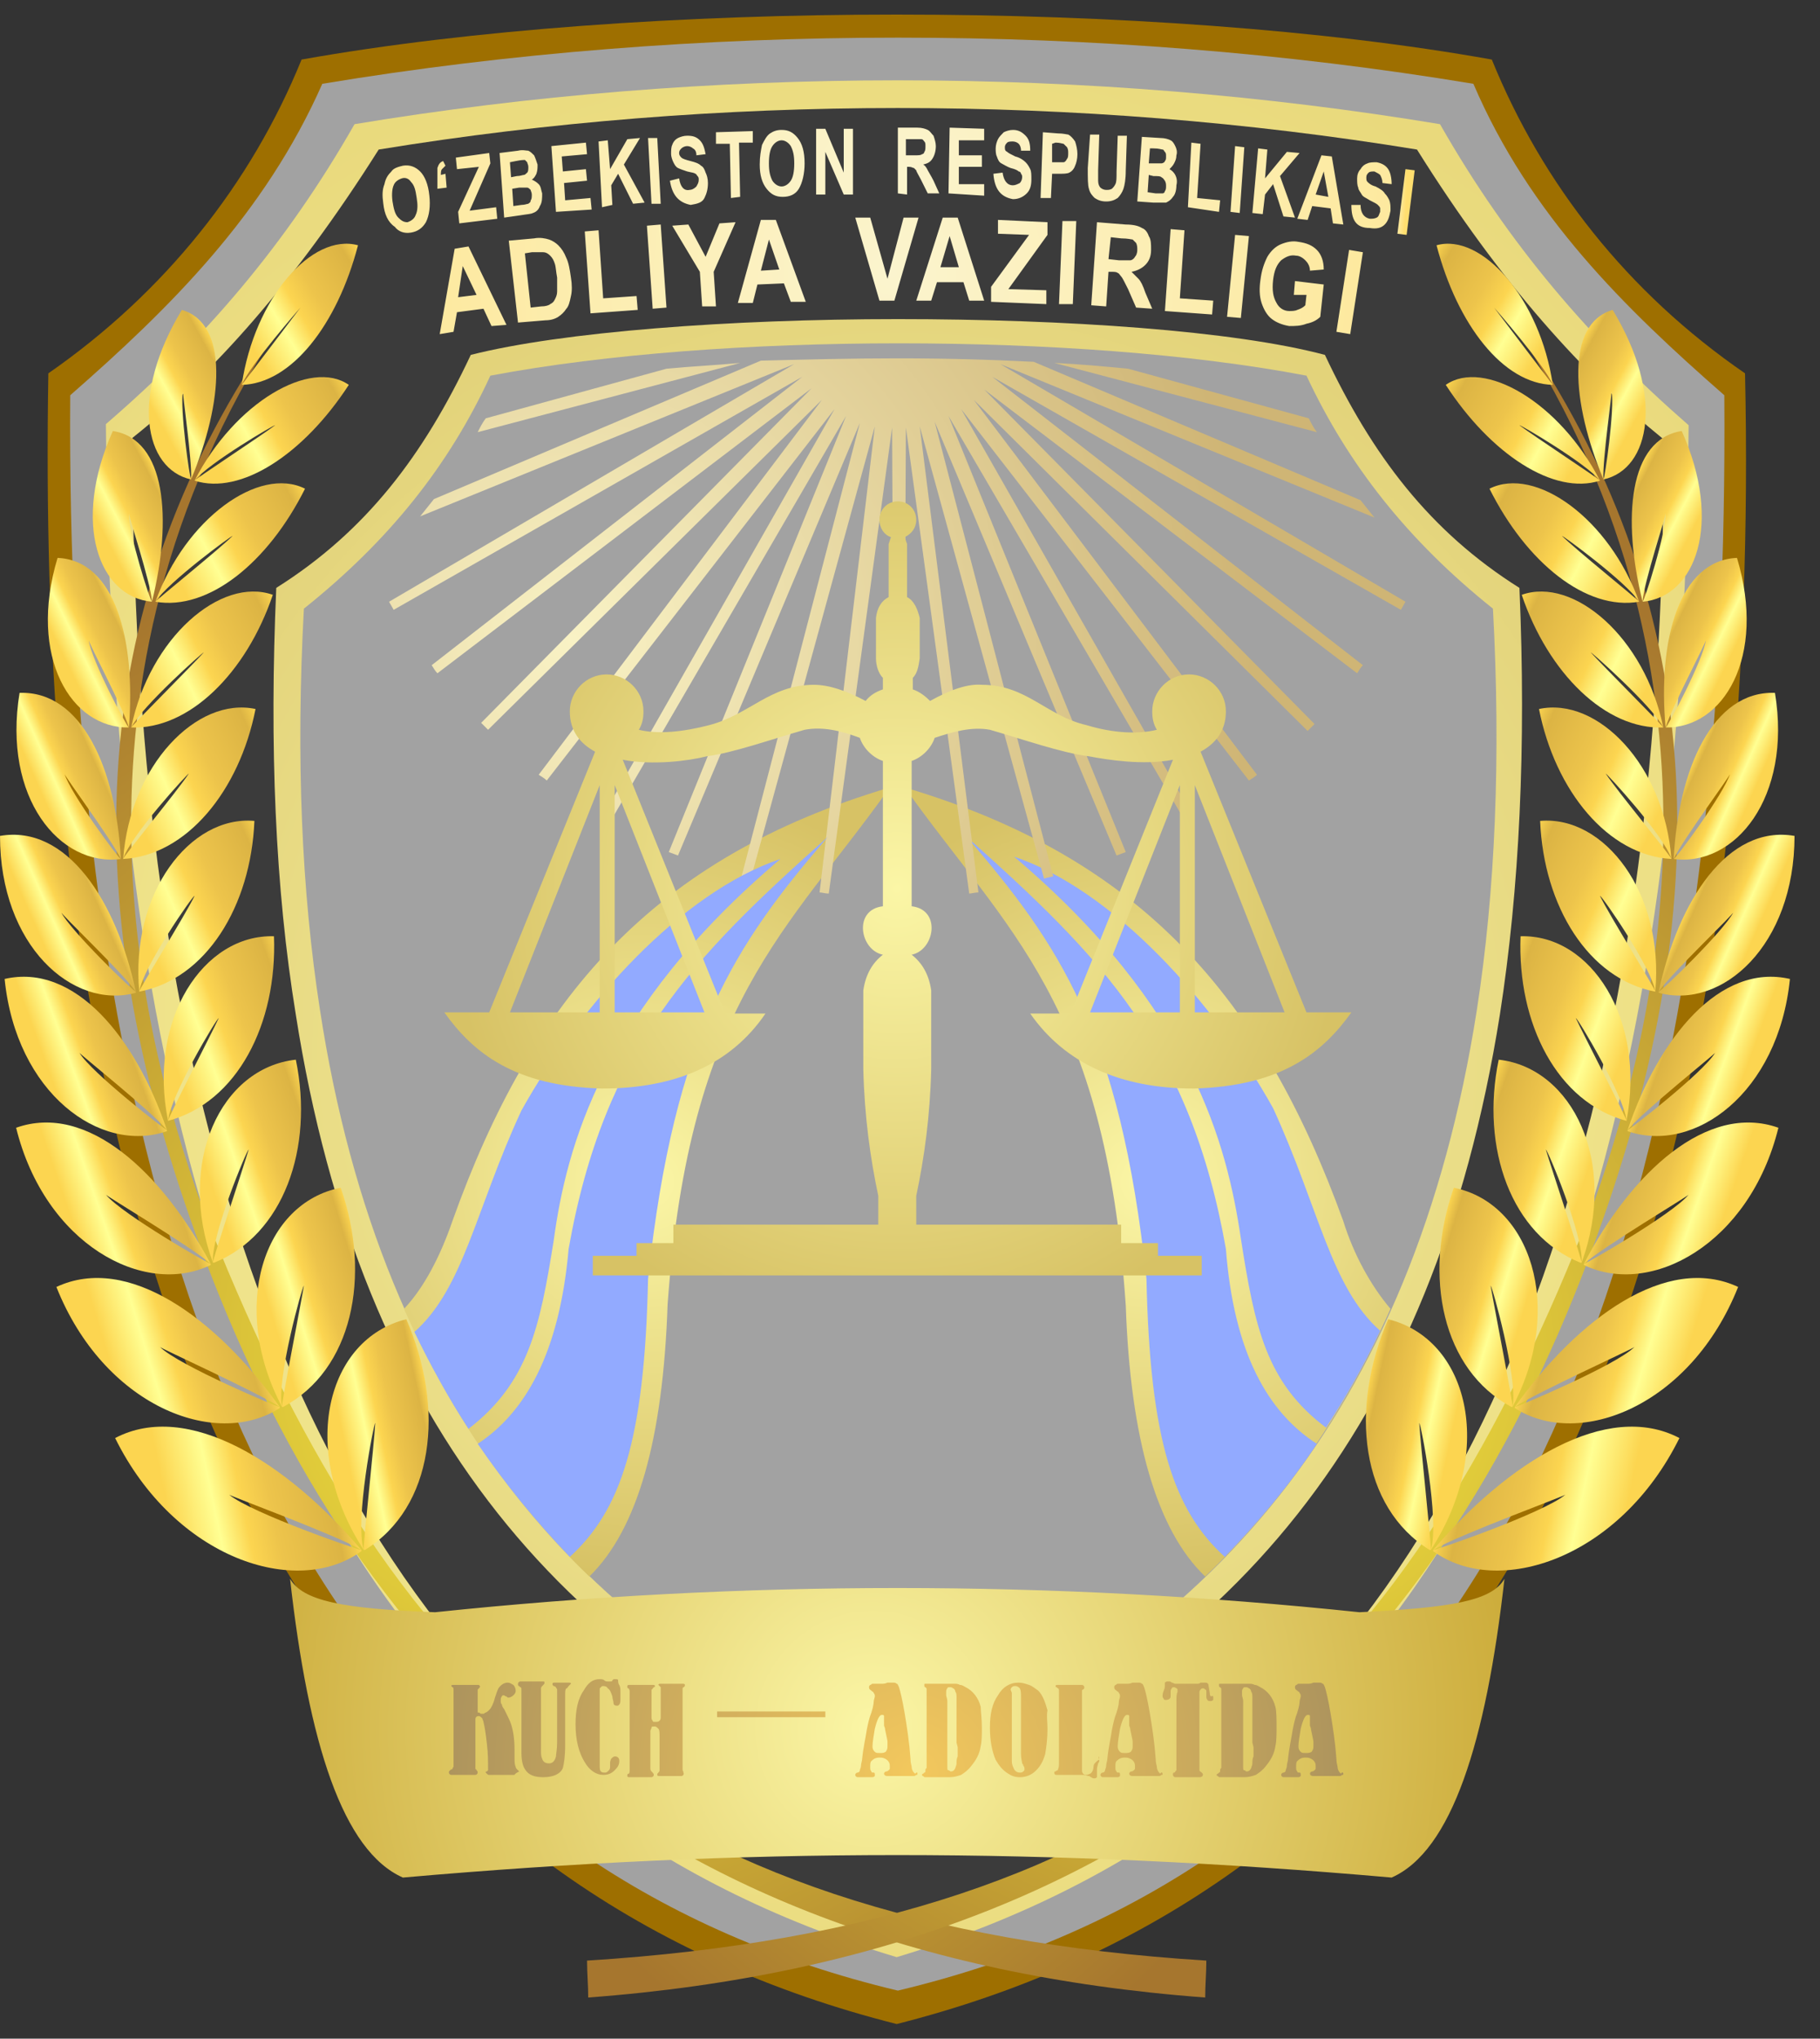 <svg width="67" height="75" viewBox="0 0 67 75" fill="none" xmlns="http://www.w3.org/2000/svg">
<rect x="0" y="0" width="67" height="75" fill="#333333" stroke="none"/>
<g clip-path="url(#clip0_91_784)">
<path fill-rule="evenodd" clip-rule="evenodd" d="M33.01 74.463C51.104 69.88 61.232 54.772 63.689 29.649C64.156 24.726 64.367 19.421 64.24 13.735C59.918 10.764 56.782 6.775 54.918 2.191C48.773 1.088 40.892 0.536 33.01 0.536C25.171 0.536 17.289 1.088 11.102 2.191C9.238 6.775 6.059 10.764 1.78 13.735C1.695 18.827 1.822 23.58 2.203 28.036C4.364 54.136 14.534 69.795 33.01 74.463Z" fill="#9E6F00"/>
<path fill-rule="evenodd" clip-rule="evenodd" d="M11.865 3.083C18.772 1.937 25.933 1.385 33.053 1.385C40.172 1.385 47.333 1.937 54.24 3.083C56.316 7.921 59.791 11.316 63.478 14.541C63.52 20.44 63.266 25.914 62.673 31.007C60.003 54.263 50.723 69.031 33.053 73.233C15.382 69.031 6.06 54.263 3.39 31.007C2.839 25.914 2.543 20.398 2.585 14.541C6.272 11.316 9.746 7.878 11.865 3.083Z" fill="#A2A2A2"/>
<path fill-rule="evenodd" clip-rule="evenodd" d="M13.052 4.568C19.45 3.507 26.23 2.955 33.053 2.955C39.875 2.955 46.612 3.507 53.011 4.568C55.553 9.024 58.562 12.504 62.164 15.644C62.122 20.949 61.867 26.084 61.274 30.88C58.816 51.292 50.977 66.612 33.01 72.002C14.958 66.612 7.119 51.165 4.746 30.582C4.195 25.829 3.941 20.822 3.898 15.602C7.5 12.504 10.509 9.024 13.052 4.568Z" fill="url(#paint0_radial_91_784)"/>
<path fill-rule="evenodd" clip-rule="evenodd" d="M13.941 5.502C20.171 4.483 26.612 3.974 33.053 3.974C39.493 3.974 45.934 4.483 52.164 5.502C55.299 10.51 58.35 13.82 61.232 16.154C61.274 21.331 60.978 26.254 60.427 30.922C57.884 51.632 49.282 66.698 33.095 71.069C17.077 66.74 8.475 52.014 5.805 31.771C5.17 26.848 4.873 21.628 4.873 16.111C7.755 13.82 10.806 10.467 13.941 5.502Z" fill="#3B3B3B"/>
<path fill-rule="evenodd" clip-rule="evenodd" d="M33.053 65.976C33.053 65.934 33.053 65.934 33.053 65.976C45.172 61.562 52.799 52.523 55.215 37.33C55.935 32.705 56.189 27.485 55.935 21.628C52.63 19.549 50.511 16.748 48.774 13.056C45.426 12.165 39.239 11.74 33.053 11.74C26.866 11.74 20.679 12.207 17.331 13.056C15.594 16.748 13.475 19.549 10.17 21.628C9.916 27.442 10.128 32.662 10.89 37.33C13.263 52.481 20.933 61.52 33.053 65.976C33.01 65.934 33.01 65.934 33.053 65.976C33.01 65.934 33.01 65.934 33.053 65.976C33.053 65.934 33.053 65.934 33.053 65.976Z" fill="url(#paint1_radial_91_784)"/>
<path fill-rule="evenodd" clip-rule="evenodd" d="M33.052 65.042C33.01 65.042 33.01 65.042 33.052 65.042C33.01 65.042 33.01 65.042 33.052 65.042C21.738 60.671 14.068 52.056 11.78 37.16C11.102 32.789 10.89 27.909 11.187 22.392C14.323 19.888 16.526 17.13 18.052 13.82C22.331 13.013 27.713 12.631 33.095 12.631C38.476 12.631 43.858 13.013 48.096 13.82C49.621 17.087 51.825 19.888 54.96 22.392C55.257 27.867 55.045 32.789 54.367 37.16C52.036 52.056 44.367 60.671 33.052 65.042Z" fill="#A2A2A2"/>
<path fill-rule="evenodd" clip-rule="evenodd" d="M7.416 44.333C4.916 37.33 1.78 23.962 11.145 10.722C3.814 20.398 2.204 31.219 7.034 44.927C12.416 60.204 22.755 71.875 44.367 73.487C44.367 73.021 44.409 72.596 44.409 72.129C23.391 70.814 14.153 61.732 7.416 44.333Z" fill="url(#paint2_radial_91_784)"/>
<path fill-rule="evenodd" clip-rule="evenodd" d="M58.647 44.333C61.147 37.33 64.283 23.962 54.918 10.722C62.207 20.398 63.817 31.219 58.986 44.927C53.605 60.204 43.265 71.875 21.654 73.487C21.654 73.021 21.611 72.596 21.611 72.129C42.672 70.814 51.909 61.732 58.647 44.333Z" fill="url(#paint3_radial_91_784)"/>
<path fill-rule="evenodd" clip-rule="evenodd" d="M51.189 48.152C49.452 52.056 47.163 55.324 44.367 57.998C42.587 56.3 41.612 52.947 41.443 48.025C40.68 36.864 37.078 34.275 33.307 28.97C42.036 31.559 46.485 36.736 49.452 44.927C49.833 46.157 50.469 47.303 51.189 48.152Z" fill="url(#paint4_radial_91_784)"/>
<path fill-rule="evenodd" clip-rule="evenodd" d="M21.696 57.998C18.899 55.324 16.611 52.056 14.873 48.152C15.636 47.346 16.23 46.157 16.653 44.927C19.577 36.736 24.027 31.559 32.756 28.97C28.984 34.275 25.383 36.864 24.577 47.982C24.408 52.947 23.476 56.258 21.696 57.998Z" fill="url(#paint5_radial_91_784)"/>
<path fill-rule="evenodd" clip-rule="evenodd" d="M14.111 7.496C14.069 7.199 14.069 6.987 14.153 6.775C14.196 6.563 14.28 6.436 14.408 6.308C14.492 6.181 14.662 6.138 14.831 6.096C15.085 6.054 15.297 6.138 15.467 6.308C15.636 6.478 15.764 6.775 15.806 7.199C15.848 7.581 15.806 7.921 15.679 8.175C15.552 8.388 15.382 8.515 15.128 8.557C14.874 8.6 14.662 8.515 14.535 8.345C14.28 8.175 14.153 7.878 14.111 7.496ZM14.45 7.412C14.492 7.666 14.535 7.878 14.662 8.006C14.789 8.133 14.874 8.175 15.001 8.175C15.128 8.133 15.255 8.048 15.297 7.921C15.382 7.751 15.382 7.539 15.34 7.284C15.297 6.987 15.255 6.817 15.128 6.69C15.043 6.563 14.916 6.52 14.789 6.563C14.662 6.605 14.535 6.69 14.492 6.817C14.45 6.902 14.408 7.115 14.45 7.412ZM16.442 6.902L16.102 6.945V6.605C16.102 6.436 16.102 6.266 16.102 6.181C16.145 6.054 16.187 5.969 16.314 5.926L16.399 6.096C16.357 6.138 16.314 6.181 16.272 6.223C16.23 6.266 16.23 6.351 16.23 6.436L16.399 6.393L16.442 6.902ZM16.908 8.218L16.865 7.794L17.628 6.138L16.823 6.223L16.78 5.799L18.009 5.629L18.052 6.011L17.289 7.751L18.264 7.624L18.306 8.048L16.908 8.218ZM18.391 5.629L19.069 5.544C19.238 5.502 19.365 5.544 19.45 5.544C19.535 5.587 19.577 5.629 19.662 5.714C19.704 5.799 19.747 5.926 19.789 6.054C19.789 6.181 19.789 6.266 19.747 6.393C19.704 6.478 19.662 6.563 19.577 6.605C19.662 6.648 19.747 6.69 19.831 6.775C19.916 6.86 19.916 6.987 19.959 7.115C19.959 7.284 19.959 7.454 19.874 7.581C19.831 7.709 19.747 7.794 19.62 7.836C19.535 7.878 19.408 7.878 19.154 7.921L18.56 8.006L18.391 5.629ZM18.772 5.969L18.814 6.52L19.026 6.478C19.154 6.478 19.238 6.436 19.281 6.436C19.323 6.436 19.365 6.393 19.408 6.351C19.45 6.308 19.45 6.223 19.45 6.138C19.45 6.054 19.408 6.011 19.408 5.969C19.365 5.926 19.323 5.884 19.323 5.884C19.281 5.884 19.196 5.884 18.984 5.926L18.772 5.969ZM18.857 6.945L18.899 7.581L19.196 7.539C19.323 7.539 19.408 7.496 19.45 7.496C19.492 7.454 19.535 7.454 19.535 7.369C19.577 7.327 19.577 7.242 19.577 7.157C19.577 7.072 19.535 7.03 19.535 6.987C19.492 6.945 19.45 6.902 19.408 6.902C19.365 6.902 19.281 6.902 19.111 6.902L18.857 6.945ZM20.467 7.794L20.298 5.375L21.569 5.247L21.611 5.672L20.679 5.756L20.721 6.308L21.569 6.223L21.611 6.648L20.764 6.733L20.806 7.369L21.738 7.284L21.781 7.709L20.467 7.794ZM22.162 7.624L22.035 5.205L22.374 5.162L22.459 6.223L23.094 5.12L23.561 5.077L22.967 6.054L23.73 7.454L23.306 7.496L22.755 6.393L22.501 6.817L22.544 7.539L22.162 7.624ZM23.984 7.496L23.857 5.077H24.196L24.323 7.496H23.984ZM24.662 6.648L25.001 6.563C25.044 6.86 25.171 7.03 25.383 6.987C25.467 6.987 25.552 6.945 25.637 6.86C25.679 6.775 25.722 6.733 25.722 6.605C25.722 6.563 25.722 6.52 25.679 6.478C25.637 6.436 25.637 6.393 25.595 6.393C25.552 6.351 25.467 6.351 25.298 6.308C25.171 6.266 25.044 6.223 24.959 6.181C24.874 6.138 24.832 6.054 24.789 5.969C24.747 5.884 24.705 5.756 24.705 5.672C24.705 5.544 24.705 5.417 24.747 5.332C24.789 5.205 24.874 5.12 24.959 5.077C25.044 5.035 25.171 4.993 25.298 4.993C25.51 4.993 25.637 5.035 25.764 5.162C25.891 5.29 25.933 5.459 25.976 5.672L25.637 5.714C25.637 5.587 25.595 5.502 25.51 5.459C25.467 5.417 25.383 5.375 25.298 5.375C25.213 5.375 25.128 5.417 25.086 5.459C25.044 5.502 25.001 5.544 25.001 5.629C25.001 5.714 25.044 5.756 25.086 5.799C25.128 5.841 25.256 5.884 25.425 5.926C25.595 5.969 25.722 6.011 25.806 6.096C25.891 6.138 25.933 6.223 25.976 6.351C26.018 6.436 26.061 6.563 26.061 6.733C26.061 6.945 26.018 7.115 25.933 7.284C25.849 7.454 25.679 7.496 25.425 7.539C25.001 7.454 24.747 7.199 24.662 6.648ZM26.908 7.284L26.866 5.29H26.357V4.865L27.713 4.823V5.247H27.205L27.247 7.242L26.908 7.284ZM27.968 6.054C27.968 5.756 28.01 5.544 28.052 5.332C28.137 5.162 28.222 4.993 28.349 4.908C28.476 4.823 28.603 4.78 28.773 4.78C29.027 4.78 29.196 4.865 29.366 5.077C29.535 5.29 29.62 5.587 29.62 6.011C29.62 6.393 29.535 6.733 29.408 6.945C29.281 7.157 29.069 7.242 28.815 7.242C28.561 7.242 28.391 7.157 28.222 6.945C28.052 6.733 27.968 6.436 27.968 6.054ZM28.306 6.011C28.306 6.308 28.349 6.478 28.434 6.648C28.518 6.775 28.645 6.86 28.773 6.86C28.9 6.86 29.027 6.775 29.112 6.648C29.196 6.52 29.239 6.308 29.239 6.011C29.239 5.714 29.196 5.544 29.112 5.375C29.027 5.247 28.9 5.162 28.773 5.162C28.645 5.162 28.518 5.247 28.434 5.375C28.349 5.502 28.306 5.714 28.306 6.011ZM30.044 7.157V4.738H30.383L31.061 6.351V4.738H31.4V7.157H31.061L30.383 5.587V7.157H30.044ZM33.053 7.115V4.696H33.773C33.942 4.696 34.069 4.738 34.154 4.78C34.239 4.823 34.281 4.908 34.366 4.993C34.408 5.12 34.451 5.247 34.451 5.375C34.451 5.544 34.408 5.714 34.324 5.841C34.239 5.969 34.154 6.011 33.985 6.054C34.069 6.096 34.112 6.181 34.154 6.266C34.197 6.351 34.281 6.478 34.366 6.648L34.578 7.115H34.154L33.9 6.605C33.815 6.436 33.73 6.308 33.73 6.266C33.688 6.223 33.646 6.181 33.646 6.181C33.603 6.181 33.561 6.138 33.476 6.138H33.392V7.157L33.053 7.115ZM33.392 5.714H33.646C33.815 5.714 33.9 5.714 33.942 5.672C33.985 5.672 34.027 5.629 34.027 5.587C34.069 5.544 34.069 5.459 34.069 5.375C34.069 5.29 34.069 5.247 34.027 5.205C33.985 5.162 33.985 5.12 33.9 5.12C33.858 5.12 33.773 5.12 33.603 5.12H33.349V5.714H33.392ZM34.917 7.115L34.959 4.696L36.23 4.738V5.162H35.298V5.714H36.146V6.138H35.298V6.775H36.23V7.199L34.917 7.115ZM36.57 6.393L36.909 6.351C36.951 6.648 37.078 6.817 37.29 6.817C37.375 6.817 37.459 6.775 37.544 6.733C37.587 6.69 37.629 6.605 37.629 6.52C37.629 6.478 37.629 6.436 37.587 6.393C37.587 6.351 37.544 6.308 37.502 6.308C37.459 6.266 37.375 6.223 37.205 6.181C37.078 6.138 36.951 6.054 36.866 6.011C36.782 5.969 36.739 5.884 36.697 5.756C36.654 5.672 36.654 5.544 36.654 5.459C36.654 5.332 36.697 5.205 36.739 5.12C36.782 5.035 36.866 4.95 36.951 4.865C37.036 4.823 37.163 4.78 37.29 4.78C37.502 4.78 37.629 4.865 37.756 4.993C37.883 5.12 37.926 5.29 37.926 5.544H37.587C37.587 5.417 37.544 5.332 37.502 5.29C37.459 5.247 37.375 5.205 37.29 5.205C37.205 5.205 37.12 5.205 37.078 5.247C37.036 5.29 36.993 5.332 36.993 5.417C36.993 5.502 36.993 5.544 37.078 5.587C37.12 5.629 37.205 5.672 37.375 5.756C37.544 5.799 37.671 5.884 37.756 5.969C37.841 6.054 37.883 6.138 37.926 6.223C37.968 6.308 37.968 6.436 37.968 6.605C37.968 6.817 37.926 6.987 37.798 7.115C37.671 7.242 37.502 7.327 37.29 7.327C36.824 7.242 36.612 6.945 36.57 6.393ZM38.307 7.284L38.392 4.865L38.943 4.908C39.154 4.908 39.282 4.95 39.324 4.95C39.409 4.993 39.493 5.077 39.578 5.205C39.621 5.332 39.663 5.502 39.663 5.672C39.663 5.841 39.621 6.011 39.578 6.096C39.536 6.223 39.451 6.308 39.366 6.351C39.282 6.393 39.154 6.393 38.943 6.393H38.731L38.688 7.284H38.307ZM38.731 5.29V5.969H38.9C39.027 5.969 39.112 5.969 39.154 5.969C39.197 5.969 39.239 5.926 39.282 5.841C39.324 5.799 39.324 5.714 39.324 5.629C39.324 5.544 39.324 5.502 39.282 5.417C39.239 5.375 39.197 5.332 39.154 5.29C39.112 5.29 39.027 5.247 38.858 5.247L38.731 5.29ZM40.129 4.95H40.468L40.426 6.266C40.426 6.478 40.426 6.605 40.426 6.648C40.426 6.775 40.468 6.86 40.51 6.902C40.553 6.945 40.638 6.987 40.722 6.987C40.807 6.987 40.849 6.987 40.934 6.945C40.977 6.902 41.019 6.86 41.061 6.775C41.104 6.69 41.104 6.563 41.104 6.308L41.146 4.993H41.485L41.443 6.266C41.443 6.605 41.4 6.817 41.358 6.945C41.316 7.072 41.231 7.199 41.146 7.284C41.019 7.369 40.892 7.412 40.722 7.412C40.553 7.412 40.426 7.369 40.299 7.284C40.214 7.199 40.129 7.115 40.087 6.945C40.044 6.817 40.044 6.563 40.044 6.181L40.129 4.95ZM42.036 5.035L42.714 5.077C42.883 5.077 43.011 5.12 43.095 5.162C43.18 5.205 43.222 5.29 43.265 5.375C43.307 5.459 43.35 5.587 43.307 5.714C43.307 5.841 43.265 5.926 43.222 6.011C43.18 6.096 43.095 6.181 43.053 6.223C43.138 6.266 43.222 6.351 43.265 6.436C43.307 6.52 43.35 6.648 43.307 6.817C43.307 6.987 43.265 7.157 43.18 7.242C43.095 7.369 43.011 7.412 42.926 7.454C42.841 7.454 42.714 7.454 42.46 7.454L41.867 7.412L42.036 5.035ZM42.333 5.459L42.29 6.011H42.502C42.629 6.011 42.714 6.011 42.756 6.011C42.799 6.011 42.883 5.969 42.883 5.926C42.926 5.884 42.926 5.841 42.926 5.756C42.926 5.672 42.926 5.629 42.883 5.587C42.841 5.544 42.841 5.502 42.799 5.502C42.756 5.502 42.672 5.459 42.46 5.459H42.333ZM42.29 6.436L42.248 7.072L42.544 7.115C42.672 7.115 42.756 7.115 42.799 7.115C42.841 7.115 42.883 7.072 42.883 7.03C42.926 6.987 42.926 6.902 42.926 6.86C42.926 6.775 42.926 6.733 42.883 6.648C42.841 6.605 42.841 6.563 42.756 6.52C42.714 6.478 42.629 6.478 42.46 6.478L42.29 6.436ZM43.731 7.624L43.858 5.247L44.197 5.29L44.07 7.284L44.917 7.369L44.875 7.794L43.731 7.624ZM45.299 7.794L45.468 5.375L45.807 5.417L45.638 7.836L45.299 7.794ZM46.104 7.836L46.316 5.459L46.655 5.502L46.57 6.563L47.375 5.587L47.841 5.629L47.121 6.478L47.672 8.006L47.248 7.963L46.867 6.775L46.57 7.157L46.485 7.878L46.104 7.836ZM49.452 8.26L49.07 8.218L48.985 7.666L48.307 7.581L48.138 8.091L47.757 8.048L48.647 5.714L49.028 5.756L49.452 8.26ZM48.901 7.242L48.731 6.308L48.434 7.157L48.901 7.242ZM49.748 7.539H50.087C50.087 7.836 50.214 8.006 50.426 8.048C50.511 8.048 50.596 8.048 50.681 8.006C50.765 7.963 50.765 7.878 50.808 7.794C50.808 7.751 50.808 7.709 50.808 7.666C50.808 7.624 50.765 7.581 50.723 7.539C50.681 7.496 50.596 7.454 50.426 7.369C50.299 7.284 50.172 7.242 50.13 7.157C50.087 7.072 50.002 6.987 50.002 6.902C49.96 6.817 49.96 6.69 49.96 6.563C49.96 6.436 50.002 6.308 50.087 6.223C50.13 6.138 50.214 6.054 50.341 6.011C50.426 5.969 50.553 5.969 50.681 5.969C50.892 6.011 51.019 6.096 51.104 6.223C51.189 6.351 51.231 6.563 51.231 6.775L50.892 6.733C50.892 6.605 50.85 6.52 50.808 6.436C50.765 6.393 50.681 6.351 50.596 6.308C50.511 6.308 50.426 6.308 50.384 6.351C50.341 6.393 50.299 6.436 50.299 6.52C50.299 6.605 50.299 6.648 50.341 6.69C50.384 6.733 50.468 6.817 50.638 6.86C50.808 6.945 50.935 7.03 50.977 7.115C51.062 7.199 51.104 7.284 51.147 7.369C51.189 7.496 51.189 7.581 51.189 7.751C51.147 7.963 51.104 8.133 50.977 8.26C50.85 8.388 50.681 8.43 50.426 8.388C49.918 8.388 49.748 8.091 49.748 7.539ZM51.443 8.6L51.74 6.223L52.079 6.266L51.782 8.642L51.443 8.6Z" fill="url(#paint6_radial_91_784)"/>
<path fill-rule="evenodd" clip-rule="evenodd" d="M18.645 11.952L18.094 11.995L17.798 11.358L16.823 11.486L16.696 12.207L16.187 12.292L16.738 9.151L17.247 9.067L18.645 11.952ZM17.543 10.849L17.035 9.788L16.865 10.934L17.543 10.849ZM18.73 8.854L19.662 8.77C19.874 8.727 20.086 8.77 20.213 8.812C20.34 8.854 20.467 8.939 20.552 9.024C20.679 9.151 20.764 9.279 20.849 9.491C20.933 9.661 20.976 9.915 21.018 10.212C21.061 10.467 21.061 10.722 21.018 10.891C20.976 11.104 20.933 11.273 20.849 11.358C20.764 11.486 20.679 11.57 20.552 11.655C20.425 11.74 20.255 11.783 20.086 11.783L19.069 11.867L18.73 8.854ZM19.323 9.321L19.535 11.316L19.916 11.273C20.086 11.273 20.213 11.231 20.255 11.188C20.34 11.146 20.383 11.104 20.425 11.019C20.467 10.934 20.51 10.849 20.51 10.722C20.51 10.594 20.51 10.425 20.51 10.212C20.467 10 20.467 9.83 20.425 9.703C20.383 9.576 20.34 9.491 20.255 9.406C20.171 9.321 20.086 9.279 20.001 9.279C19.916 9.279 19.789 9.279 19.577 9.279L19.323 9.321ZM21.738 11.528L21.527 8.515L22.035 8.472L22.205 10.976L23.433 10.891L23.476 11.401L21.738 11.528ZM24.027 11.358L23.815 8.303L24.323 8.26L24.535 11.316L24.027 11.358ZM25.849 11.273L25.764 10L24.747 8.303L25.34 8.26L25.976 9.448L26.485 8.218L27.078 8.175L26.273 10L26.357 11.273H25.849ZM29.663 11.104H29.112L28.858 10.425L27.883 10.467L27.713 11.146H27.163L28.01 8.09H28.561L29.663 11.104ZM28.688 9.915L28.307 8.812L28.01 9.958L28.688 9.915ZM32.375 11.061L31.485 8.006H32.036L32.671 10.255L33.264 8.006H33.815L32.925 11.061H32.375ZM36.231 11.061H35.68L35.468 10.382H34.493L34.281 11.061H33.731L34.705 8.006H35.256L36.231 11.061ZM35.298 9.83L34.959 8.685L34.62 9.83H35.298ZM36.485 11.104V10.552L37.883 8.642L36.739 8.6V8.09L38.561 8.175V8.642L37.121 10.637L38.519 10.679V11.188L36.485 11.104ZM38.985 11.188L39.112 8.133H39.621L39.494 11.188H38.985ZM40.172 11.231L40.383 8.175L41.443 8.26C41.697 8.26 41.909 8.303 42.036 8.388C42.163 8.43 42.248 8.557 42.29 8.685C42.375 8.812 42.375 8.982 42.375 9.194C42.375 9.448 42.29 9.618 42.163 9.746C42.036 9.873 41.867 9.958 41.655 10C41.739 10.085 41.824 10.17 41.909 10.255C41.994 10.34 42.078 10.509 42.163 10.764L42.417 11.358L41.824 11.316L41.528 10.637C41.401 10.382 41.316 10.212 41.273 10.17C41.231 10.127 41.189 10.043 41.146 10.043C41.104 10 41.019 10 40.892 10H40.807L40.722 11.273L40.172 11.231ZM40.807 9.533L41.189 9.576C41.401 9.576 41.57 9.576 41.612 9.576C41.655 9.576 41.739 9.533 41.782 9.448C41.824 9.406 41.867 9.321 41.867 9.194C41.867 9.109 41.867 9.024 41.824 8.939C41.782 8.897 41.739 8.854 41.697 8.812C41.655 8.812 41.528 8.77 41.273 8.77L40.892 8.727L40.807 9.533ZM42.884 11.443L43.095 8.43L43.604 8.472L43.434 10.976L44.663 11.061L44.621 11.57L42.884 11.443ZM45.172 11.655L45.468 8.642L45.977 8.685L45.68 11.698L45.172 11.655ZM47.63 10.849L47.672 10.34L48.731 10.467L48.604 11.655C48.477 11.783 48.308 11.867 48.096 11.91C47.884 11.995 47.672 11.995 47.46 11.995C47.206 11.952 46.994 11.867 46.825 11.74C46.655 11.613 46.528 11.401 46.443 11.146C46.358 10.891 46.358 10.594 46.401 10.297C46.443 9.958 46.528 9.703 46.655 9.448C46.782 9.236 46.952 9.067 47.163 8.982C47.375 8.897 47.587 8.854 47.799 8.897C48.096 8.939 48.308 9.024 48.477 9.194C48.647 9.364 48.731 9.618 48.731 9.915L48.223 9.958C48.223 9.788 48.138 9.661 48.053 9.576C47.969 9.491 47.842 9.406 47.714 9.406C47.502 9.364 47.333 9.448 47.163 9.576C46.994 9.746 46.909 9.958 46.867 10.297C46.825 10.679 46.867 10.934 46.994 11.146C47.079 11.316 47.248 11.443 47.46 11.443C47.545 11.443 47.672 11.443 47.757 11.401C47.884 11.358 47.969 11.316 48.053 11.231L48.096 10.849H47.63ZM49.197 12.207L49.664 9.194L50.172 9.279L49.706 12.292L49.197 12.207Z" fill="url(#paint7_radial_91_784)"/>
<path fill-rule="evenodd" clip-rule="evenodd" d="M48.477 53.117C47.46 54.645 46.316 56.003 45.087 57.276C43.222 55.578 42.332 53.032 42.205 47.048C41.231 37.967 38.985 34.742 35.595 30.795C40.553 35.208 43.816 38.519 45.129 45.945C45.426 49.807 46.697 51.971 48.477 53.117Z" fill="#92AAFF"/>
<path fill-rule="evenodd" clip-rule="evenodd" d="M50.808 48.958C50.214 50.231 49.536 51.42 48.816 52.523C46.612 50.868 46.189 48.831 45.68 45.563C45.172 42.126 43.901 37.076 37.332 31.516C40.977 32.747 44.663 36.821 46.867 40.768C48.562 44.46 48.986 47.346 50.808 48.958Z" fill="#92AAFF"/>
<path fill-rule="evenodd" clip-rule="evenodd" d="M15.467 18.997C15.636 18.785 15.806 18.573 15.975 18.361L28.01 13.268C29.663 13.226 31.358 13.183 33.053 13.183C34.748 13.183 36.4 13.226 38.053 13.31L50.087 18.403C50.257 18.615 50.426 18.827 50.596 19.04L36.824 13.395L51.74 22.137C51.697 22.222 51.613 22.35 51.57 22.435L36.527 13.862L50.172 24.472C50.087 24.557 50.045 24.641 49.96 24.769L36.231 14.329L48.392 26.636C48.307 26.721 48.223 26.806 48.138 26.891L35.849 14.711L46.273 28.503C46.189 28.588 46.104 28.631 45.977 28.715L35.383 15.05L43.943 30.073C43.858 30.116 43.731 30.201 43.646 30.243L34.917 15.305L41.443 31.347C41.316 31.389 41.231 31.431 41.104 31.474L34.408 15.517L38.773 32.238C38.646 32.28 38.561 32.28 38.434 32.323L33.858 15.687L36.019 32.832C35.892 32.832 35.765 32.874 35.68 32.874L33.349 15.729L33.264 33.044C33.137 33.044 33.01 33.044 32.925 33.044L32.841 15.729L30.51 32.874C30.383 32.874 30.256 32.832 30.171 32.832L32.205 15.687L27.628 32.365C27.501 32.323 27.417 32.323 27.29 32.28L31.654 15.56L24.959 31.474C24.832 31.431 24.747 31.389 24.62 31.347L31.146 15.305L22.459 30.243C22.374 30.201 22.247 30.116 22.162 30.073L30.722 15.05L20.128 28.715C20.044 28.631 19.959 28.588 19.831 28.503L30.256 14.711L17.967 26.848C17.882 26.763 17.797 26.678 17.713 26.593L29.874 14.287L16.103 24.769C16.018 24.684 15.975 24.599 15.891 24.472L29.535 13.862L14.492 22.435C14.45 22.35 14.365 22.222 14.323 22.137L29.239 13.395L15.467 18.997ZM17.586 15.899C17.67 15.729 17.755 15.56 17.882 15.39L24.535 13.565C25.425 13.48 26.315 13.438 27.247 13.353L17.586 15.899ZM38.816 13.353C39.748 13.395 40.638 13.48 41.528 13.565L48.18 15.39C48.265 15.56 48.35 15.729 48.477 15.899L38.816 13.353Z" fill="url(#paint8_radial_91_784)"/>
<path fill-rule="evenodd" clip-rule="evenodd" d="M20.976 57.276C19.747 56.003 18.603 54.602 17.586 53.117C19.323 51.971 20.594 49.807 20.933 45.945C22.247 38.519 25.51 35.208 30.468 30.795C27.078 34.742 24.832 38.009 23.857 47.048C23.73 53.032 22.84 55.578 20.976 57.276Z" fill="#92AAFF"/>
<path fill-rule="evenodd" clip-rule="evenodd" d="M17.247 52.566C16.526 51.462 15.848 50.231 15.255 49.001C17.077 47.388 17.501 44.502 19.196 40.853C21.399 36.906 25.086 32.832 28.73 31.601C22.162 37.16 20.848 42.211 20.382 45.648C19.874 48.831 19.45 50.868 17.247 52.566Z" fill="#92AAFF"/>
<path fill-rule="evenodd" clip-rule="evenodd" d="M33.053 18.445C33.434 18.445 33.73 18.742 33.73 19.124C33.73 19.421 33.561 19.634 33.307 19.761L33.391 20.015C33.391 20.652 33.391 21.289 33.391 21.968C33.646 22.095 33.773 22.392 33.858 22.732C33.858 23.241 33.858 23.708 33.858 24.217C33.815 24.514 33.773 24.769 33.603 24.938C33.603 25.066 33.603 25.235 33.603 25.363C33.858 25.448 34.069 25.617 34.239 25.787C35.002 25.363 35.637 25.151 36.146 25.193C37.798 25.193 38.519 26.339 40.002 26.678C40.977 26.975 41.909 27.018 42.587 26.848C42.46 26.636 42.417 26.424 42.417 26.169C42.417 25.448 43.011 24.811 43.773 24.811C44.494 24.811 45.129 25.405 45.129 26.169C45.129 26.89 44.748 27.357 44.197 27.654L48.096 37.245H49.748C48.689 38.731 47.163 39.961 43.943 40.046C41.231 40.046 39.197 39.113 37.926 37.288H39.409L43.18 27.951C42.078 28.164 40.765 27.951 40.087 27.824C39.07 27.697 37.629 27.188 36.443 26.848C35.764 26.721 35.044 26.933 34.408 27.145C34.281 27.527 33.942 27.866 33.561 27.994C33.561 29.776 33.561 31.559 33.561 33.341C34.663 33.468 34.408 34.954 33.561 35.123C33.942 35.42 34.197 35.845 34.281 36.439V39.325C34.239 41.065 34.027 42.593 33.73 43.993V45.054H41.273V45.733H42.629V46.2H44.239V46.921H33.053H21.823V46.2H23.433V45.733H24.789V45.054H32.332V43.993C32.035 42.593 31.823 41.065 31.781 39.325V36.439C31.866 35.845 32.12 35.42 32.502 35.123C31.654 34.954 31.4 33.468 32.502 33.341C32.502 31.559 32.502 29.776 32.502 27.994C32.12 27.866 31.781 27.527 31.654 27.145C30.976 26.89 30.298 26.721 29.62 26.848C28.433 27.188 26.993 27.697 26.018 27.824C25.34 27.994 24.026 28.164 22.925 27.951L26.696 37.288H28.179C26.908 39.155 24.874 40.046 22.162 40.046C18.942 39.961 17.416 38.731 16.357 37.245H18.009L21.908 27.654C21.357 27.357 20.976 26.89 20.976 26.169C20.976 25.448 21.569 24.811 22.332 24.811C23.052 24.811 23.688 25.405 23.688 26.169C23.688 26.424 23.645 26.636 23.518 26.848C24.196 27.018 25.128 26.933 26.103 26.678C27.586 26.296 28.349 25.193 29.959 25.193C30.51 25.193 31.146 25.405 31.866 25.787C32.035 25.575 32.247 25.448 32.502 25.363C32.502 25.235 32.502 25.066 32.502 24.938C32.332 24.769 32.247 24.471 32.247 24.217C32.247 23.708 32.247 23.241 32.247 22.732C32.29 22.35 32.459 22.095 32.713 21.968C32.713 21.331 32.713 20.695 32.713 20.015L32.798 19.761C32.544 19.676 32.374 19.421 32.374 19.124C32.374 18.742 32.671 18.445 33.053 18.445ZM47.29 37.245L43.985 28.885V37.245H47.29ZM40.129 37.245L43.434 28.885V37.245H40.129ZM18.772 37.245L22.077 28.885V37.245H18.772ZM25.933 37.245L22.628 28.885V37.245H25.933Z" fill="url(#paint9_radial_91_784)"/>
<path fill-rule="evenodd" clip-rule="evenodd" d="M25.34 67.461C26.569 63.896 22.332 61.095 22.416 60.968C22.543 60.883 19.831 64.406 25.34 67.461Z" fill="url(#paint10_radial_91_784)"/>
<path fill-rule="evenodd" clip-rule="evenodd" d="M24.196 67.419C20.552 69.753 15.467 65.212 15.636 65.127C15.721 65.085 19.238 63.812 24.196 67.419Z" fill="url(#paint11_radial_91_784)"/>
<path fill-rule="evenodd" clip-rule="evenodd" d="M40.722 67.461C39.493 63.896 43.731 61.095 43.646 60.968C43.519 60.883 46.231 64.406 40.722 67.461Z" fill="url(#paint12_radial_91_784)"/>
<path fill-rule="evenodd" clip-rule="evenodd" d="M41.866 67.419C45.511 69.753 50.596 65.212 50.426 65.127C50.341 65.085 46.824 63.812 41.866 67.419Z" fill="url(#paint13_radial_91_784)"/>
<path d="M4.238 52.905C6.441 57.361 10.933 58.804 13.306 57.064C13.306 57.064 13.306 57.064 13.306 57.022C13.306 57.064 9.238 55.664 8.433 54.985C8.433 55.027 12.374 56.47 13.306 57.022C10.552 53.796 6.907 51.505 4.238 52.905Z" fill="url(#paint14_linear_91_784)"/>
<path d="M2.076 47.346C3.814 51.717 7.924 53.33 10.297 51.802C10.297 51.802 10.297 51.802 10.297 51.759C10.297 51.802 6.568 50.231 5.89 49.553C5.89 49.595 9.45 51.208 10.297 51.759C7.967 48.492 4.704 46.115 2.076 47.346Z" fill="url(#paint15_linear_91_784)"/>
<path d="M0.593 41.489C1.653 45.775 5.297 47.728 7.755 46.539C7.755 46.539 7.755 46.539 7.755 46.497C7.755 46.539 4.492 44.672 3.898 43.951C3.898 43.993 7.034 45.86 7.755 46.497C5.975 43.144 3.22 40.556 0.593 41.489Z" fill="url(#paint16_linear_91_784)"/>
<path d="M0.17 36.015C0.593 40.216 3.687 42.465 6.144 41.616C6.144 41.616 6.144 41.616 6.144 41.574C6.144 41.616 3.348 39.452 2.924 38.73C2.924 38.773 5.594 40.895 6.144 41.574C5 38.179 2.754 35.42 0.17 36.015Z" fill="url(#paint17_linear_91_784)"/>
<path d="M0 30.752C0 34.784 2.67 37.16 5 36.524C5 36.524 5 36.524 5 36.481C4.958 36.524 2.585 34.232 2.246 33.553C2.204 33.596 4.534 35.803 5 36.481C4.28 33.129 2.458 30.328 0 30.752Z" fill="url(#paint18_linear_91_784)"/>
<path d="M0.72 25.49C0.085 29.352 2.203 31.898 4.449 31.601C4.407 31.644 2.585 29.182 2.373 28.461C2.331 28.503 4.11 30.88 4.449 31.601C4.28 28.291 3.009 25.405 0.72 25.49Z" fill="url(#paint19_linear_91_784)"/>
<path d="M2.119 20.525C1.017 24.174 2.627 26.805 4.746 26.763C4.704 26.805 3.348 24.259 3.263 23.538C3.221 23.58 4.534 26.042 4.746 26.763C5 23.538 4.238 20.61 2.119 20.525Z" fill="url(#paint20_linear_91_784)"/>
<path d="M4.153 15.857C2.627 19.252 3.644 21.968 5.594 22.137C5.551 22.18 4.704 19.549 4.746 18.87C4.704 18.912 5.551 21.416 5.594 22.137C6.356 19.082 6.102 16.154 4.153 15.857Z" fill="url(#paint21_linear_91_784)"/>
<path d="M6.695 11.401C4.788 14.541 5.297 17.257 7.034 17.639C6.992 17.639 6.61 15.05 6.738 14.371C6.695 14.371 7.077 16.918 7.034 17.639C8.221 14.796 8.433 11.91 6.695 11.401Z" fill="url(#paint22_linear_91_784)"/>
<path d="M14.958 48.534C16.399 51.844 15.975 55.451 13.433 57.022C13.433 57.022 13.433 57.022 13.39 57.022C13.348 56.979 13.772 53.16 13.814 52.353C13.772 52.311 13.051 55.961 13.39 57.022C10.975 53.287 12.034 49.255 14.958 48.534Z" fill="url(#paint23_linear_91_784)"/>
<path d="M12.543 43.696C13.687 46.964 12.967 50.401 10.424 51.759C10.424 51.759 10.424 51.759 10.382 51.759C10.339 51.717 11.06 48.067 11.187 47.303C11.145 47.261 10.17 50.741 10.382 51.759C8.433 48.067 9.704 44.248 12.543 43.696Z" fill="url(#paint24_linear_91_784)"/>
<path d="M10.89 38.985C11.568 42.253 10.424 45.436 7.882 46.454C7.882 46.454 7.882 46.454 7.839 46.454C7.797 46.412 8.941 43.017 9.153 42.295C9.111 42.253 7.755 45.478 7.839 46.454C6.483 42.762 8.136 39.282 10.89 38.985Z" fill="url(#paint25_linear_91_784)"/>
<path d="M10.085 34.445C10.212 37.67 8.729 40.556 6.187 41.235C6.144 41.192 7.755 38.094 8.051 37.458C8.009 37.415 6.271 40.301 6.187 41.235C5.424 37.5 7.5 34.36 10.085 34.445Z" fill="url(#paint26_linear_91_784)"/>
<path d="M9.365 30.201C9.238 33.341 7.585 36.015 5.127 36.482C5.085 36.439 6.865 33.596 7.161 32.959C7.119 32.917 5.254 35.591 5.127 36.482C4.788 32.875 6.992 29.989 9.365 30.201Z" fill="url(#paint27_linear_91_784)"/>
<path d="M9.407 26.084C8.814 29.097 6.865 31.474 4.534 31.601C4.492 31.559 6.568 29.055 6.949 28.461C6.949 28.418 4.788 30.752 4.534 31.601C4.788 28.164 7.246 25.617 9.407 26.084Z" fill="url(#paint28_linear_91_784)"/>
<path d="M10.043 21.883C9.068 24.769 6.949 26.848 4.831 26.763C4.831 26.721 7.034 24.514 7.5 24.005C7.5 23.962 5.212 25.999 4.831 26.763C5.509 23.453 8.136 21.204 10.043 21.883Z" fill="url(#paint29_linear_91_784)"/>
<path d="M11.229 17.979C9.873 20.695 7.67 22.477 5.721 22.137C5.721 22.095 8.094 20.185 8.56 19.718C8.56 19.676 6.187 21.416 5.721 22.137C6.822 19.082 9.534 17.13 11.229 17.979Z" fill="url(#paint30_linear_91_784)"/>
<path d="M12.84 14.159C11.187 16.706 8.857 18.233 7.162 17.682C7.162 17.639 9.619 16.027 10.128 15.645C10.128 15.602 7.67 17.045 7.162 17.682C8.645 14.796 11.441 13.183 12.84 14.159Z" fill="url(#paint31_linear_91_784)"/>
<path d="M13.179 9.024C12.416 11.952 10.721 14.117 8.899 14.159C8.899 14.159 10.678 11.825 11.06 11.316C11.06 11.316 9.195 13.438 8.899 14.159C9.365 10.976 11.484 8.557 13.179 9.024Z" fill="url(#paint32_linear_91_784)"/>
<path d="M61.825 52.905C59.622 57.361 55.13 58.804 52.757 57.064C52.757 57.064 52.757 57.064 52.757 57.022C52.757 57.064 56.825 55.664 57.63 54.985C57.63 55.027 53.689 56.47 52.757 57.022C55.511 53.796 59.156 51.505 61.825 52.905Z" fill="url(#paint33_linear_91_784)"/>
<path d="M63.986 47.346C62.249 51.717 58.138 53.33 55.765 51.802C55.765 51.802 55.765 51.802 55.765 51.759C55.765 51.802 59.494 50.231 60.172 49.553C60.172 49.595 56.613 51.208 55.765 51.759C58.096 48.492 61.359 46.115 63.986 47.346Z" fill="url(#paint34_linear_91_784)"/>
<path d="M65.469 41.489C64.41 45.775 60.766 47.728 58.308 46.539C58.308 46.539 58.308 46.539 58.308 46.497C58.308 46.539 61.571 44.672 62.164 43.951C62.164 43.993 59.028 45.86 58.308 46.497C60.045 43.144 62.842 40.556 65.469 41.489Z" fill="url(#paint35_linear_91_784)"/>
<path d="M65.893 36.015C65.469 40.216 62.376 42.465 59.918 41.616C59.918 41.616 59.918 41.616 59.918 41.574C59.918 41.616 62.715 39.452 63.139 38.73C63.139 38.773 60.469 40.895 59.918 41.574C61.062 38.179 63.308 35.42 65.893 36.015Z" fill="url(#paint36_linear_91_784)"/>
<path d="M66.062 30.752C66.062 34.784 63.393 37.16 61.062 36.524C61.062 36.524 61.062 36.524 61.062 36.481C61.105 36.524 63.478 34.232 63.817 33.553C63.859 33.596 61.528 35.803 61.062 36.481C61.783 33.129 63.605 30.328 66.062 30.752Z" fill="url(#paint37_linear_91_784)"/>
<path d="M65.342 25.49C65.978 29.352 63.859 31.898 61.613 31.601C61.656 31.644 63.478 29.182 63.69 28.461C63.732 28.503 61.952 30.88 61.613 31.601C61.783 28.291 63.054 25.405 65.342 25.49Z" fill="url(#paint38_linear_91_784)"/>
<path d="M63.944 20.525C65.045 24.174 63.435 26.805 61.316 26.763C61.359 26.805 62.715 24.259 62.8 23.538C62.842 23.58 61.528 26.042 61.316 26.763C61.02 23.538 61.825 20.61 63.944 20.525Z" fill="url(#paint39_linear_91_784)"/>
<path d="M61.91 15.857C63.435 19.252 62.418 21.968 60.469 22.137C60.511 22.18 61.359 19.549 61.316 18.87C61.359 18.912 60.511 21.416 60.469 22.137C59.706 19.082 59.96 16.154 61.91 15.857Z" fill="url(#paint40_linear_91_784)"/>
<path d="M59.367 11.401C61.274 14.541 60.766 17.257 59.028 17.639C59.071 17.639 59.452 15.05 59.325 14.371C59.367 14.371 58.986 16.918 59.028 17.639C57.842 14.796 57.63 11.91 59.367 11.401Z" fill="url(#paint41_linear_91_784)"/>
<path d="M51.104 48.534C49.663 51.844 50.087 55.451 52.63 57.022C52.63 57.022 52.63 57.022 52.672 57.022C52.714 56.979 52.291 53.16 52.248 52.353C52.291 52.311 53.011 55.961 52.672 57.022C55.087 53.287 54.028 49.255 51.104 48.534Z" fill="url(#paint42_linear_91_784)"/>
<path d="M53.519 43.696C52.375 46.964 53.096 50.401 55.638 51.759C55.638 51.759 55.638 51.759 55.681 51.759C55.723 51.717 55.003 48.067 54.875 47.303C54.918 47.261 55.892 50.741 55.681 51.759C57.63 48.067 56.316 44.248 53.519 43.696Z" fill="url(#paint43_linear_91_784)"/>
<path d="M55.172 38.985C54.494 42.253 55.638 45.436 58.181 46.454C58.181 46.454 58.181 46.454 58.223 46.454C58.265 46.412 57.121 43.017 56.909 42.295C56.952 42.253 58.308 45.478 58.223 46.454C59.579 42.762 57.884 39.282 55.172 38.985Z" fill="url(#paint44_linear_91_784)"/>
<path d="M55.977 34.445C55.85 37.67 57.333 40.556 59.876 41.235C59.918 41.192 58.308 38.094 58.011 37.458C58.054 37.415 59.791 40.301 59.876 41.235C60.596 37.5 58.562 34.36 55.977 34.445Z" fill="url(#paint45_linear_91_784)"/>
<path d="M56.697 30.201C56.825 33.341 58.477 36.015 60.935 36.482C60.977 36.439 59.198 33.596 58.901 32.959C58.943 32.917 60.808 35.591 60.935 36.482C61.274 32.875 59.071 29.989 56.697 30.201Z" fill="url(#paint46_linear_91_784)"/>
<path d="M56.655 26.084C57.249 29.097 59.198 31.474 61.529 31.601C61.571 31.559 59.495 29.055 59.113 28.461C59.113 28.418 61.274 30.752 61.529 31.601C61.274 28.164 58.816 25.617 56.655 26.084Z" fill="url(#paint47_linear_91_784)"/>
<path d="M56.02 21.883C56.994 24.769 59.113 26.848 61.232 26.763C61.232 26.721 59.028 24.514 58.562 24.005C58.562 23.962 60.85 25.999 61.232 26.763C60.554 23.453 57.926 21.204 56.02 21.883Z" fill="url(#paint48_linear_91_784)"/>
<path d="M54.833 17.979C56.189 20.695 58.393 22.477 60.342 22.137C60.342 22.095 57.969 20.185 57.503 19.718C57.503 19.676 59.876 21.416 60.342 22.137C59.24 19.082 56.528 17.13 54.833 17.979Z" fill="url(#paint49_linear_91_784)"/>
<path d="M53.223 14.159C54.876 16.706 57.206 18.233 58.901 17.682C58.901 17.639 56.443 16.027 55.935 15.645C55.935 15.602 58.393 17.045 58.901 17.682C57.418 14.796 54.621 13.183 53.223 14.159Z" fill="url(#paint50_linear_91_784)"/>
<path d="M52.884 9.024C53.647 11.952 55.342 14.117 57.164 14.159C57.164 14.159 55.384 11.825 55.003 11.316C55.003 11.316 56.867 13.438 57.164 14.159C56.698 10.976 54.536 8.557 52.884 9.024Z" fill="url(#paint51_linear_91_784)"/>
<path fill-rule="evenodd" clip-rule="evenodd" d="M16.018 59.313C12.585 59.186 11.145 58.889 10.678 58.083C11.356 64.151 12.628 68.098 14.831 69.074C27.374 67.971 38.688 67.971 51.231 69.074C53.435 68.098 54.706 64.109 55.384 58.083C54.918 58.889 53.477 59.143 50.045 59.313C38.731 58.125 27.332 58.125 16.018 59.313Z" fill="url(#paint52_radial_91_784)"/>
<path d="M18.942 65.297C18.942 65.297 18.899 65.297 18.857 65.297C18.814 65.297 18.814 65.297 18.772 65.297C18.73 65.297 18.687 65.297 18.687 65.297H18.263H18.136H18.009C17.967 65.297 17.967 65.297 17.924 65.254L17.882 65.212C17.882 65.17 17.882 65.17 17.924 65.17L17.967 65.127C17.967 65.127 17.967 65.085 17.967 65.042C17.967 64.83 17.967 64.491 17.924 64.151C17.882 63.769 17.84 63.515 17.797 63.345C17.797 63.302 17.755 63.26 17.755 63.218C17.713 63.175 17.67 63.133 17.628 63.133C17.543 63.133 17.501 63.175 17.501 63.26C17.501 63.302 17.501 63.302 17.501 63.302V63.345C17.501 63.345 17.501 63.387 17.501 63.43C17.501 63.472 17.501 63.515 17.501 63.515V65C17.501 65.042 17.501 65.085 17.501 65.085C17.543 65.085 17.543 65.127 17.543 65.127C17.585 65.17 17.585 65.17 17.585 65.212C17.585 65.254 17.543 65.297 17.501 65.297C17.458 65.297 17.416 65.297 17.373 65.297C17.331 65.297 17.331 65.297 17.289 65.297H16.823C16.78 65.297 16.738 65.297 16.696 65.297C16.653 65.297 16.611 65.297 16.611 65.297C16.569 65.297 16.526 65.254 16.526 65.212C16.526 65.17 16.526 65.17 16.569 65.127C16.569 65.127 16.611 65.085 16.653 65.085C16.653 65.085 16.653 65.042 16.696 65C16.696 64.957 16.696 64.915 16.696 64.873C16.696 64.83 16.696 64.66 16.696 64.363C16.696 64.066 16.696 63.812 16.696 63.557V62.963V62.708C16.696 62.623 16.696 62.538 16.696 62.454C16.696 62.369 16.696 62.284 16.696 62.199C16.696 62.114 16.696 62.072 16.653 62.072C16.611 62.029 16.611 62.029 16.611 62.029C16.611 61.987 16.653 61.987 16.696 61.987H16.738C16.78 61.987 16.78 61.987 16.823 61.987H17.373H17.458H17.543C17.585 61.987 17.585 61.987 17.628 61.987L17.67 62.029C17.67 62.072 17.67 62.072 17.628 62.114L17.585 62.157V62.199C17.585 62.242 17.585 62.284 17.585 62.326V62.751C17.585 62.793 17.585 62.793 17.585 62.836C17.585 62.878 17.585 62.878 17.585 62.92V62.963C17.585 63.005 17.585 63.005 17.628 63.005C17.67 63.005 17.67 63.048 17.713 63.048C17.755 63.048 17.755 63.048 17.797 63.048C17.84 63.048 17.84 63.005 17.882 63.005C17.967 62.963 18.052 62.878 18.094 62.793C18.136 62.708 18.179 62.623 18.221 62.454C18.263 62.326 18.306 62.199 18.348 62.114C18.433 61.987 18.56 61.902 18.687 61.902C18.772 61.902 18.814 61.944 18.899 61.987C18.941 62.029 18.984 62.114 18.984 62.199C18.984 62.284 18.941 62.326 18.899 62.369C18.857 62.411 18.772 62.454 18.73 62.454C18.687 62.454 18.687 62.454 18.645 62.411C18.602 62.411 18.56 62.369 18.56 62.369C18.518 62.369 18.475 62.369 18.475 62.411C18.433 62.454 18.433 62.496 18.433 62.581C18.433 62.623 18.433 62.666 18.475 62.708C18.475 62.751 18.518 62.836 18.56 62.878C18.687 63.133 18.772 63.302 18.814 63.43C18.899 63.684 18.942 64.024 18.942 64.363C18.942 64.491 18.942 64.618 18.942 64.703C18.942 64.788 18.941 64.915 18.984 65C18.984 65.042 19.026 65.085 19.026 65.085L19.069 65.127L19.111 65.17C18.942 65.254 18.942 65.297 18.942 65.297ZM20.933 62.029C20.891 62.072 20.891 62.114 20.848 62.114C20.806 62.157 20.806 62.242 20.806 62.326V64.194C20.806 64.618 20.764 64.873 20.721 65.042C20.637 65.254 20.382 65.382 20.001 65.382C19.662 65.382 19.45 65.297 19.323 65.085C19.238 64.957 19.196 64.745 19.196 64.491V62.242C19.196 62.199 19.196 62.199 19.196 62.157C19.196 62.114 19.196 62.072 19.153 62.072C19.153 62.072 19.153 62.072 19.111 62.029C19.069 62.029 19.069 61.987 19.069 61.944C19.069 61.902 19.111 61.859 19.153 61.859C19.196 61.859 19.238 61.859 19.238 61.859C19.28 61.859 19.323 61.859 19.365 61.859H19.704C19.704 61.859 19.747 61.859 19.789 61.859C19.831 61.859 19.874 61.859 19.874 61.859H19.959C20.043 61.859 20.043 61.859 20.043 61.902C20.043 61.944 20.043 61.944 20.001 61.987L19.959 62.029C19.959 62.029 19.916 62.072 19.916 62.114C19.916 62.114 19.916 62.157 19.916 62.242C19.916 62.284 19.916 62.326 19.916 62.369V63.812C19.916 64.024 19.916 64.151 19.916 64.236C19.916 64.321 19.916 64.363 19.916 64.363C19.916 64.533 19.916 64.618 19.959 64.703C20.001 64.83 20.086 64.873 20.213 64.873C20.34 64.873 20.425 64.788 20.467 64.618C20.467 64.533 20.509 64.363 20.509 64.109V62.538C20.509 62.496 20.509 62.454 20.509 62.411C20.509 62.369 20.509 62.326 20.509 62.284C20.509 62.242 20.509 62.199 20.509 62.157C20.509 62.114 20.467 62.114 20.467 62.072C20.467 62.072 20.425 62.029 20.382 62.029C20.34 61.987 20.34 61.987 20.34 61.944C20.34 61.902 20.382 61.902 20.425 61.902C20.425 61.902 20.467 61.902 20.509 61.902C20.552 61.902 20.552 61.902 20.594 61.902H20.764C20.848 61.902 20.891 61.902 20.933 61.902C20.976 61.902 21.018 61.902 21.018 61.944C20.976 61.987 20.933 62.029 20.933 62.029ZM22.84 62.496C22.84 62.581 22.84 62.666 22.797 62.708C22.755 62.751 22.755 62.751 22.713 62.751C22.628 62.751 22.586 62.708 22.586 62.666C22.586 62.581 22.543 62.496 22.543 62.411C22.501 62.284 22.459 62.157 22.374 62.114C22.331 62.029 22.247 62.029 22.204 62.029C22.162 62.029 22.162 62.029 22.12 62.072L22.077 62.114C22.077 62.114 22.077 62.157 22.077 62.199C22.077 62.284 22.077 62.326 22.077 62.326C22.077 62.326 22.077 62.369 22.077 62.411V63.939V64.576V64.83V64.957C22.077 65.042 22.077 65.127 22.12 65.17C22.162 65.212 22.204 65.212 22.289 65.212C22.331 65.212 22.374 65.17 22.416 65.127C22.459 65.085 22.459 65.042 22.459 64.957V64.915C22.459 64.873 22.459 64.873 22.459 64.873C22.459 64.83 22.459 64.788 22.501 64.703C22.543 64.66 22.586 64.618 22.628 64.618C22.67 64.618 22.713 64.618 22.755 64.66C22.797 64.703 22.797 64.745 22.797 64.788C22.797 64.915 22.755 65 22.628 65.127C22.501 65.254 22.374 65.297 22.204 65.297C21.95 65.297 21.696 65.127 21.526 64.83C21.314 64.491 21.187 64.024 21.187 63.43C21.187 62.92 21.272 62.496 21.484 62.199C21.653 61.902 21.823 61.775 22.077 61.775C22.12 61.775 22.204 61.775 22.247 61.817C22.289 61.859 22.331 61.859 22.374 61.859C22.374 61.859 22.416 61.859 22.459 61.859C22.501 61.859 22.543 61.859 22.543 61.817C22.586 61.775 22.586 61.775 22.628 61.775C22.713 61.775 22.755 61.775 22.755 61.817C22.755 61.859 22.755 61.944 22.797 61.987C22.84 62.072 22.84 62.157 22.84 62.242C22.84 62.326 22.84 62.411 22.84 62.496ZM25.171 65.254C25.171 65.297 25.128 65.339 25.086 65.339C25.086 65.339 25.044 65.339 25.001 65.339C24.959 65.339 24.916 65.339 24.874 65.339H24.493C24.45 65.339 24.45 65.339 24.408 65.339C24.365 65.339 24.323 65.339 24.281 65.339C24.238 65.339 24.196 65.339 24.196 65.297C24.196 65.254 24.196 65.254 24.238 65.212C24.238 65.212 24.281 65.17 24.281 65.127C24.281 65.085 24.281 65.085 24.281 65.085V63.897C24.281 63.769 24.281 63.642 24.238 63.599C24.196 63.557 24.154 63.515 24.111 63.515C24.026 63.515 23.984 63.515 23.984 63.557C23.984 63.599 23.942 63.642 23.942 63.684V63.769V63.939V65.042C23.942 65.085 23.942 65.127 23.984 65.17L24.026 65.212C24.026 65.212 24.069 65.254 24.069 65.297C24.069 65.339 24.026 65.382 23.984 65.382C23.984 65.382 23.942 65.382 23.899 65.382C23.857 65.382 23.814 65.382 23.814 65.382H23.433C23.391 65.382 23.348 65.382 23.306 65.382C23.264 65.382 23.221 65.382 23.179 65.382C23.137 65.382 23.094 65.382 23.094 65.339C23.094 65.297 23.094 65.254 23.137 65.254C23.179 65.254 23.179 65.17 23.179 65.085C23.179 64.873 23.179 64.66 23.179 64.406C23.179 64.151 23.179 63.981 23.179 63.939C23.179 63.769 23.179 63.515 23.179 63.175C23.179 62.836 23.179 62.538 23.179 62.242C23.179 62.199 23.179 62.157 23.137 62.114C23.137 62.114 23.094 62.114 23.094 62.072V62.029C23.094 61.987 23.137 61.987 23.179 61.987C23.221 61.987 23.264 61.987 23.306 61.987H23.772C23.857 61.987 23.899 61.987 23.942 61.987C23.984 61.987 23.984 61.987 24.026 61.987C24.069 61.987 24.111 61.987 24.111 62.029C24.111 62.029 24.111 62.072 24.069 62.072L24.026 62.114C24.026 62.114 24.026 62.157 23.984 62.157C23.984 62.157 23.984 62.199 23.984 62.284V62.92C23.984 63.005 23.984 63.09 23.984 63.175C23.984 63.218 23.984 63.26 24.026 63.302C24.026 63.345 24.069 63.345 24.069 63.345C24.111 63.345 24.111 63.345 24.154 63.345C24.196 63.345 24.238 63.345 24.281 63.302C24.323 63.26 24.323 63.218 24.323 63.175V62.92V62.242C24.323 62.157 24.323 62.114 24.323 62.114C24.323 62.072 24.323 62.072 24.323 62.072L24.281 62.029L24.238 61.987C24.238 61.944 24.281 61.944 24.323 61.944C24.365 61.944 24.365 61.944 24.408 61.944C24.45 61.944 24.45 61.944 24.493 61.944H25.001C25.044 61.944 25.044 61.944 25.086 61.944C25.128 61.944 25.128 61.944 25.128 61.944C25.171 61.944 25.213 61.944 25.213 61.987C25.213 62.029 25.213 62.029 25.171 62.072C25.128 62.072 25.128 62.114 25.128 62.157C25.128 62.199 25.128 62.411 25.128 62.751C25.128 63.09 25.128 63.43 25.128 63.727C25.128 64.151 25.128 64.448 25.128 64.618C25.128 64.788 25.128 64.915 25.128 65.042C25.128 65.127 25.128 65.17 25.171 65.17C25.128 65.17 25.171 65.212 25.171 65.254ZM33.773 65.254C33.773 65.297 33.773 65.297 33.73 65.297C33.73 65.297 33.688 65.339 33.645 65.339C33.603 65.339 33.603 65.339 33.561 65.339H33.518C33.476 65.339 33.476 65.339 33.434 65.339C33.391 65.339 33.391 65.339 33.349 65.339H33.264H33.01H32.84C32.798 65.339 32.798 65.339 32.756 65.339C32.756 65.339 32.713 65.339 32.671 65.339C32.586 65.339 32.544 65.297 32.544 65.254C32.544 65.212 32.586 65.17 32.629 65.17C32.671 65.17 32.713 65.127 32.713 65.127C32.756 65.085 32.756 65.085 32.756 65.042V64.957C32.756 64.83 32.671 64.745 32.586 64.703C32.501 64.66 32.459 64.66 32.374 64.66C32.247 64.66 32.162 64.703 32.078 64.788C32.035 64.83 32.035 64.915 32.035 65C32.035 65.085 32.035 65.127 32.078 65.17C32.078 65.212 32.12 65.212 32.162 65.212C32.205 65.212 32.205 65.254 32.205 65.297C32.205 65.339 32.205 65.339 32.205 65.339C32.205 65.339 32.162 65.382 32.12 65.382H31.993H31.823H31.611H31.569C31.527 65.382 31.484 65.339 31.484 65.297C31.484 65.254 31.527 65.212 31.569 65.212C31.611 65.212 31.654 65.17 31.654 65.127C31.654 65.085 31.696 65.042 31.696 64.957C31.696 64.873 31.739 64.788 31.739 64.703C31.781 64.278 31.866 63.939 31.908 63.642C31.951 63.43 31.993 63.218 32.078 63.005C32.162 62.751 32.162 62.623 32.162 62.623C32.162 62.538 32.205 62.454 32.205 62.411C32.205 62.369 32.205 62.326 32.162 62.284C32.162 62.242 32.12 62.242 32.078 62.199C32.035 62.157 31.993 62.157 31.993 62.072C31.993 62.029 31.993 62.029 32.035 61.987C32.078 61.987 32.078 61.944 32.12 61.944C32.162 61.944 32.205 61.944 32.247 61.944C32.332 61.944 32.374 61.944 32.374 61.944H32.501C32.501 61.944 32.586 61.944 32.671 61.902C32.756 61.902 32.84 61.902 32.883 61.902C32.925 61.902 32.968 61.902 33.01 61.944C33.052 61.944 33.052 61.987 33.095 62.072C33.137 62.199 33.222 62.538 33.307 63.048C33.391 63.557 33.476 64.109 33.518 64.703C33.518 64.873 33.561 64.957 33.561 65C33.561 65.085 33.603 65.17 33.645 65.212L33.688 65.254C33.773 65.17 33.773 65.212 33.773 65.254ZM32.671 64.236C32.671 64.151 32.671 64.109 32.671 64.066C32.671 64.024 32.629 63.854 32.586 63.642C32.586 63.557 32.544 63.515 32.544 63.472C32.544 63.43 32.544 63.345 32.544 63.302V63.218C32.544 63.175 32.544 63.133 32.544 63.133C32.544 63.09 32.501 63.09 32.459 63.09C32.374 63.09 32.29 63.26 32.205 63.599C32.162 63.854 32.12 64.109 32.12 64.236C32.12 64.363 32.162 64.406 32.205 64.448C32.247 64.491 32.29 64.491 32.374 64.491H32.459C32.544 64.491 32.629 64.448 32.629 64.406C32.671 64.363 32.671 64.278 32.671 64.236ZM36.146 63.557C36.146 63.812 36.146 64.066 36.103 64.236C36.061 64.533 35.934 64.745 35.764 64.957C35.637 65.127 35.51 65.212 35.383 65.297C35.256 65.339 35.129 65.382 34.959 65.382H34.79C34.747 65.382 34.705 65.382 34.663 65.382C34.62 65.382 34.62 65.382 34.578 65.382H34.281C34.239 65.382 34.196 65.382 34.154 65.382C34.112 65.382 34.069 65.382 34.069 65.382C34.027 65.382 34.027 65.382 33.984 65.339C33.942 65.339 33.942 65.297 33.942 65.297C33.942 65.297 33.942 65.254 33.984 65.254C33.984 65.254 33.984 65.254 34.027 65.212C34.069 65.212 34.069 65.17 34.069 65.127C34.069 65.085 34.069 65.085 34.112 65.042C34.112 65 34.112 65 34.112 64.957C34.112 64.915 34.112 64.83 34.112 64.745C34.112 64.66 34.112 64.576 34.112 64.576V62.284C34.112 62.199 34.112 62.157 34.112 62.157C34.112 62.114 34.112 62.114 34.069 62.072C34.027 62.072 34.027 62.029 34.027 61.987C34.027 61.944 34.027 61.944 34.069 61.944C34.069 61.944 34.112 61.944 34.154 61.944C34.196 61.944 34.239 61.944 34.281 61.944C34.324 61.944 34.324 61.944 34.366 61.944H34.747C34.79 61.944 34.832 61.944 34.874 61.944C35.002 61.944 35.086 61.944 35.129 61.944C35.213 61.944 35.256 61.944 35.341 61.987C35.425 61.987 35.468 62.029 35.552 62.072C35.807 62.199 36.019 62.454 36.103 62.793C36.103 62.963 36.146 63.218 36.146 63.557ZM35.213 64.109V62.92C35.213 62.666 35.213 62.538 35.213 62.454C35.213 62.369 35.213 62.284 35.171 62.242C35.171 62.199 35.129 62.114 35.086 62.114C35.044 62.072 35.002 62.072 34.959 62.072C34.917 62.072 34.874 62.072 34.874 62.114C34.832 62.157 34.832 62.199 34.832 62.242C34.832 62.284 34.832 62.326 34.832 62.326C34.832 62.369 34.832 62.369 34.832 62.369C34.832 62.411 34.874 62.496 34.874 62.581V64.236V64.745C34.874 64.83 34.874 64.873 34.874 64.915C34.874 64.957 34.874 65 34.874 65C34.874 65.085 34.874 65.127 34.917 65.127C34.959 65.127 34.959 65.17 35.002 65.17C35.086 65.17 35.129 65.127 35.171 65.042C35.171 65 35.213 64.957 35.213 64.873C35.213 64.788 35.213 64.703 35.256 64.618C35.256 64.533 35.256 64.406 35.256 64.278L35.213 64.109ZM38.561 63.599C38.561 63.981 38.519 64.278 38.476 64.533C38.392 64.83 38.264 65.042 38.053 65.212C37.883 65.339 37.714 65.382 37.544 65.382C37.375 65.382 37.248 65.339 37.12 65.254C36.908 65.127 36.781 64.957 36.654 64.745C36.527 64.448 36.442 64.066 36.442 63.557C36.442 63.048 36.527 62.666 36.739 62.369C36.908 62.072 37.163 61.902 37.502 61.902C37.629 61.902 37.756 61.944 37.883 61.987C38.01 62.029 38.095 62.114 38.222 62.199C38.392 62.369 38.476 62.623 38.561 62.92C38.519 63.133 38.561 63.345 38.561 63.599ZM37.714 65.085C37.714 65.042 37.714 65 37.671 64.957C37.671 64.915 37.629 64.873 37.629 64.873C37.629 64.83 37.586 64.703 37.586 64.533V64.321V63.599V62.454C37.586 62.284 37.586 62.199 37.544 62.114C37.502 62.072 37.459 62.029 37.375 62.029C37.332 62.029 37.29 62.029 37.248 62.072C37.205 62.114 37.205 62.157 37.205 62.157C37.205 62.199 37.248 62.242 37.248 62.284C37.248 62.326 37.248 62.326 37.248 62.369C37.248 62.411 37.248 62.496 37.248 62.581C37.248 62.708 37.248 62.878 37.248 63.005C37.248 63.133 37.248 63.302 37.248 63.43V64.788C37.248 64.915 37.29 65 37.332 65.085C37.375 65.17 37.459 65.212 37.544 65.212C37.586 65.212 37.629 65.212 37.671 65.17C37.714 65.127 37.714 65.127 37.714 65.085ZM40.468 64.66C40.468 64.703 40.468 64.703 40.468 64.745C40.468 64.788 40.468 64.83 40.425 64.873C40.425 64.915 40.383 65 40.383 65.085C40.383 65.17 40.383 65.254 40.383 65.339C40.383 65.382 40.383 65.382 40.383 65.382C40.383 65.382 40.341 65.424 40.298 65.424C40.256 65.424 40.214 65.424 40.171 65.382C40.129 65.382 40.129 65.339 40.087 65.339C40.044 65.339 39.959 65.297 39.875 65.297H39.069H38.985H38.9C38.815 65.297 38.815 65.254 38.815 65.212C38.815 65.17 38.815 65.17 38.858 65.17C38.858 65.17 38.9 65.127 38.942 65.127C38.942 65.085 38.985 65.042 38.985 64.915V64.321V62.92C38.985 62.793 38.985 62.666 38.985 62.581C38.985 62.454 38.985 62.369 38.985 62.242C38.985 62.157 38.985 62.114 38.942 62.114L38.9 62.072C38.858 62.072 38.858 62.029 38.858 62.029C38.858 61.987 38.9 61.987 38.942 61.987C38.942 61.987 38.985 61.987 39.027 61.987C39.069 61.987 39.112 61.987 39.112 61.987H39.578C39.663 61.987 39.705 61.987 39.748 61.987C39.79 61.987 39.79 61.987 39.832 61.987C39.875 61.987 39.917 62.029 39.917 62.072C39.917 62.114 39.917 62.114 39.875 62.157C39.875 62.157 39.832 62.157 39.832 62.199C39.832 62.199 39.832 62.199 39.832 62.242V62.454V62.708C39.832 62.836 39.832 62.963 39.832 63.133C39.832 63.26 39.832 63.387 39.832 63.557V64.618C39.832 64.745 39.832 64.83 39.832 64.873C39.832 64.957 39.832 65 39.832 65.085C39.832 65.17 39.832 65.212 39.875 65.254C39.917 65.297 39.959 65.297 39.959 65.297C40.002 65.297 40.044 65.297 40.129 65.254C40.214 65.212 40.256 65.085 40.256 65C40.256 64.915 40.298 64.873 40.341 64.83C40.383 64.788 40.425 64.745 40.468 64.745C40.425 64.576 40.468 64.618 40.468 64.66ZM42.798 65.254C42.798 65.297 42.798 65.297 42.756 65.297C42.756 65.297 42.714 65.339 42.671 65.339C42.629 65.339 42.629 65.339 42.587 65.339H42.544C42.502 65.339 42.502 65.339 42.459 65.339C42.417 65.339 42.417 65.339 42.375 65.339H42.29H42.036H41.866C41.824 65.339 41.824 65.339 41.782 65.339C41.782 65.339 41.739 65.339 41.697 65.339C41.612 65.339 41.57 65.297 41.57 65.254C41.57 65.212 41.612 65.17 41.654 65.17C41.697 65.17 41.739 65.127 41.739 65.127C41.782 65.085 41.782 65.085 41.782 65.042V64.957C41.782 64.83 41.697 64.745 41.612 64.703C41.527 64.66 41.485 64.66 41.4 64.66C41.273 64.66 41.188 64.703 41.103 64.788C41.061 64.83 41.061 64.915 41.061 65C41.061 65.085 41.061 65.127 41.103 65.17C41.103 65.212 41.146 65.212 41.188 65.212C41.231 65.212 41.231 65.254 41.231 65.297C41.231 65.339 41.231 65.339 41.231 65.339C41.231 65.339 41.188 65.382 41.146 65.382H41.019H40.849H40.637H40.595C40.553 65.382 40.51 65.339 40.51 65.297C40.51 65.254 40.553 65.212 40.595 65.212C40.637 65.212 40.68 65.17 40.68 65.127C40.68 65.085 40.722 65.042 40.722 64.957C40.722 64.873 40.765 64.788 40.765 64.703C40.807 64.278 40.892 63.939 40.934 63.642C40.976 63.43 41.019 63.218 41.103 63.005C41.188 62.751 41.188 62.623 41.188 62.623C41.188 62.538 41.231 62.454 41.231 62.411C41.231 62.369 41.231 62.326 41.188 62.284C41.188 62.242 41.146 62.242 41.103 62.199C41.061 62.157 41.019 62.157 41.019 62.072C41.019 62.029 41.019 62.029 41.061 61.987C41.103 61.987 41.103 61.944 41.146 61.944C41.188 61.944 41.231 61.944 41.273 61.944C41.358 61.944 41.4 61.944 41.4 61.944H41.527C41.527 61.944 41.612 61.944 41.697 61.902C41.782 61.902 41.866 61.902 41.909 61.902C41.951 61.902 41.993 61.902 42.036 61.944C42.078 61.944 42.078 61.987 42.121 62.072C42.163 62.199 42.248 62.538 42.332 63.048C42.417 63.557 42.502 64.109 42.544 64.703C42.544 64.873 42.587 64.957 42.587 65C42.587 65.085 42.629 65.17 42.671 65.212L42.714 65.254C42.756 65.17 42.798 65.212 42.798 65.254ZM41.697 64.236C41.697 64.151 41.697 64.109 41.697 64.066C41.697 64.024 41.654 63.854 41.612 63.642C41.612 63.557 41.57 63.515 41.57 63.472C41.57 63.43 41.57 63.345 41.57 63.302V63.218C41.57 63.175 41.57 63.133 41.57 63.133C41.57 63.09 41.527 63.09 41.485 63.09C41.4 63.09 41.315 63.26 41.231 63.599C41.188 63.854 41.146 64.109 41.146 64.236C41.146 64.363 41.188 64.406 41.231 64.448C41.273 64.491 41.315 64.491 41.4 64.491H41.485C41.57 64.491 41.654 64.448 41.654 64.406C41.697 64.363 41.697 64.278 41.697 64.236ZM44.663 62.454C44.663 62.496 44.663 62.496 44.663 62.538C44.663 62.538 44.621 62.581 44.578 62.581C44.536 62.581 44.451 62.581 44.451 62.538C44.409 62.496 44.409 62.454 44.409 62.411V62.326V62.242C44.409 62.199 44.409 62.157 44.366 62.157C44.324 62.114 44.324 62.114 44.282 62.114C44.239 62.114 44.239 62.114 44.197 62.157C44.197 62.157 44.155 62.199 44.155 62.242V62.284C44.155 62.284 44.155 62.326 44.155 62.369C44.155 62.411 44.155 62.454 44.155 62.496C44.155 62.538 44.155 62.623 44.155 62.708V63.133V63.854V64.321V64.66V65C44.155 65.085 44.155 65.127 44.155 65.127C44.155 65.17 44.197 65.17 44.239 65.212C44.282 65.254 44.282 65.254 44.282 65.297C44.282 65.339 44.239 65.382 44.155 65.382C44.112 65.382 44.07 65.382 44.027 65.382C43.985 65.382 43.943 65.382 43.943 65.382H43.477C43.434 65.382 43.392 65.382 43.349 65.382C43.307 65.382 43.265 65.382 43.265 65.382C43.222 65.382 43.18 65.339 43.18 65.297C43.18 65.254 43.18 65.212 43.222 65.212C43.222 65.212 43.265 65.212 43.265 65.17L43.307 65.127C43.307 65.085 43.307 65.042 43.307 65V64.618V63.769V63.133C43.307 62.963 43.307 62.793 43.307 62.623C43.307 62.454 43.307 62.326 43.349 62.242V62.199C43.349 62.157 43.349 62.114 43.307 62.114C43.307 62.114 43.265 62.072 43.222 62.072C43.18 62.072 43.138 62.072 43.138 62.114C43.095 62.157 43.095 62.199 43.095 62.242V62.326V62.411C43.095 62.496 43.01 62.538 42.926 62.538C42.883 62.538 42.841 62.538 42.841 62.496C42.841 62.496 42.798 62.454 42.798 62.411C42.798 62.369 42.798 62.284 42.841 62.199C42.883 62.114 42.883 62.029 42.883 61.987C42.883 61.944 42.883 61.902 42.883 61.902C42.883 61.902 42.926 61.859 42.968 61.859C43.01 61.859 43.01 61.859 43.053 61.859C43.053 61.859 43.095 61.859 43.138 61.902C43.18 61.902 43.222 61.944 43.265 61.944H43.985C44.027 61.944 44.07 61.944 44.07 61.944C44.112 61.944 44.155 61.944 44.197 61.902C44.239 61.902 44.239 61.902 44.282 61.902C44.324 61.902 44.324 61.902 44.366 61.902C44.451 61.902 44.493 61.944 44.493 62.029L44.536 62.284C44.536 62.326 44.536 62.369 44.578 62.411C44.663 62.369 44.663 62.411 44.663 62.454Z" fill="url(#paint53_radial_91_784)"/>
<path d="M46.994 63.557C46.994 63.812 46.994 64.066 46.951 64.236C46.909 64.533 46.782 64.745 46.612 64.957C46.485 65.127 46.358 65.212 46.231 65.297C46.104 65.339 45.977 65.382 45.807 65.382H45.638C45.595 65.382 45.553 65.382 45.511 65.382C45.468 65.382 45.468 65.382 45.426 65.382H45.129C45.087 65.382 45.044 65.382 45.002 65.382C44.96 65.382 44.917 65.382 44.917 65.382C44.875 65.382 44.875 65.382 44.833 65.339C44.79 65.339 44.79 65.297 44.79 65.297C44.79 65.297 44.79 65.254 44.833 65.254C44.833 65.254 44.833 65.254 44.875 65.212C44.917 65.212 44.917 65.17 44.917 65.127C44.917 65.085 44.917 65.085 44.96 65.042C44.96 65 44.96 65 44.96 64.957C44.96 64.915 44.96 64.83 44.96 64.745C44.96 64.66 44.96 64.576 44.96 64.576V62.284C44.96 62.199 44.96 62.157 44.96 62.157C44.96 62.114 44.96 62.114 44.917 62.072C44.875 62.072 44.875 62.029 44.875 61.987C44.875 61.944 44.875 61.944 44.917 61.944C44.917 61.944 44.96 61.944 45.002 61.944C45.044 61.944 45.087 61.944 45.129 61.944C45.172 61.944 45.172 61.944 45.214 61.944H45.595C45.638 61.944 45.68 61.944 45.723 61.944C45.85 61.944 45.934 61.944 45.977 61.944C46.062 61.944 46.104 61.944 46.189 61.987C46.273 61.987 46.316 62.029 46.401 62.072C46.655 62.199 46.867 62.454 46.951 62.793C46.994 62.963 46.994 63.218 46.994 63.557ZM46.104 64.109V62.92C46.104 62.666 46.104 62.538 46.104 62.454C46.104 62.369 46.104 62.284 46.062 62.241C46.062 62.199 46.019 62.114 45.977 62.114C45.934 62.072 45.892 62.072 45.85 62.072C45.807 62.072 45.765 62.072 45.765 62.114C45.722 62.157 45.723 62.199 45.723 62.241C45.723 62.284 45.723 62.326 45.723 62.326C45.723 62.369 45.723 62.369 45.723 62.369C45.723 62.411 45.765 62.496 45.765 62.581V64.236V64.745C45.765 64.83 45.765 64.873 45.765 64.915C45.765 64.957 45.765 65 45.765 65C45.765 65.085 45.765 65.127 45.807 65.127C45.85 65.127 45.85 65.17 45.892 65.17C45.977 65.17 46.019 65.127 46.062 65.042C46.062 65 46.104 64.957 46.104 64.873C46.104 64.788 46.104 64.703 46.146 64.618C46.146 64.533 46.146 64.406 46.146 64.278L46.104 64.109ZM49.452 65.254C49.452 65.297 49.452 65.297 49.409 65.297C49.409 65.297 49.367 65.339 49.324 65.339C49.282 65.339 49.282 65.339 49.24 65.339H49.197C49.155 65.339 49.155 65.339 49.112 65.339C49.07 65.339 49.07 65.339 49.028 65.339H48.943H48.689H48.519C48.477 65.339 48.477 65.339 48.434 65.339C48.434 65.339 48.392 65.339 48.35 65.339C48.265 65.339 48.223 65.297 48.223 65.254C48.223 65.212 48.265 65.17 48.307 65.17C48.35 65.17 48.392 65.127 48.392 65.127C48.434 65.085 48.434 65.085 48.434 65.042V64.957C48.434 64.83 48.35 64.745 48.265 64.703C48.18 64.66 48.138 64.66 48.053 64.66C47.926 64.66 47.841 64.703 47.757 64.788C47.714 64.83 47.714 64.915 47.714 65C47.714 65.085 47.714 65.127 47.757 65.17C47.757 65.212 47.799 65.212 47.841 65.212C47.884 65.212 47.884 65.254 47.884 65.297C47.884 65.339 47.884 65.339 47.884 65.339C47.884 65.339 47.841 65.382 47.799 65.382H47.672H47.502H47.29H47.248C47.206 65.382 47.163 65.339 47.163 65.297C47.163 65.254 47.206 65.212 47.248 65.212C47.29 65.212 47.333 65.17 47.333 65.127C47.333 65.085 47.375 65.042 47.375 64.957C47.375 64.873 47.417 64.788 47.417 64.703C47.46 64.278 47.545 63.939 47.587 63.642C47.629 63.43 47.672 63.218 47.757 63.005C47.841 62.751 47.841 62.623 47.841 62.623C47.841 62.538 47.884 62.454 47.884 62.411C47.884 62.369 47.884 62.326 47.841 62.284C47.841 62.241 47.799 62.241 47.757 62.199C47.714 62.157 47.672 62.157 47.672 62.072C47.672 62.029 47.672 62.029 47.714 61.987C47.757 61.987 47.757 61.944 47.799 61.944C47.841 61.944 47.884 61.944 47.926 61.944C48.011 61.944 48.053 61.944 48.053 61.944H48.18C48.18 61.944 48.265 61.944 48.35 61.902C48.434 61.902 48.519 61.902 48.562 61.902C48.604 61.902 48.646 61.902 48.689 61.944C48.731 61.944 48.731 61.987 48.774 62.072C48.816 62.199 48.901 62.538 48.985 63.048C49.07 63.557 49.155 64.109 49.197 64.703C49.197 64.873 49.24 64.957 49.24 65C49.24 65.085 49.282 65.17 49.324 65.212L49.367 65.254C49.409 65.17 49.452 65.212 49.452 65.254ZM48.35 64.236C48.35 64.151 48.35 64.109 48.35 64.066C48.35 64.024 48.307 63.854 48.265 63.642C48.265 63.557 48.223 63.514 48.223 63.472C48.223 63.43 48.223 63.345 48.223 63.302V63.218C48.223 63.175 48.223 63.133 48.223 63.133C48.223 63.09 48.18 63.09 48.138 63.09C48.053 63.09 47.968 63.26 47.884 63.599C47.841 63.854 47.799 64.109 47.799 64.236C47.799 64.363 47.841 64.406 47.884 64.448C47.926 64.491 47.968 64.491 48.053 64.491H48.138C48.223 64.491 48.307 64.448 48.307 64.406C48.35 64.363 48.35 64.278 48.35 64.236ZM30.383 63.175H26.399V62.963H30.383V63.175Z" fill="url(#paint54_radial_91_784)"/>
</g>
<defs>
<radialGradient id="paint0_radial_91_784" cx="0" cy="0" r="1" gradientUnits="userSpaceOnUse" gradientTransform="translate(31.872 37.504) scale(104.792 104.948)">
<stop stop-color="#FBF6A6"/>
<stop offset="1" stop-color="#CAA835"/>
</radialGradient>
<radialGradient id="paint1_radial_91_784" cx="0" cy="0" r="1" gradientUnits="userSpaceOnUse" gradientTransform="translate(33.032 38.836) scale(44.107 44.173)">
<stop stop-color="#FBF6A6"/>
<stop offset="1" stop-color="#D7C265"/>
</radialGradient>
<radialGradient id="paint2_radial_91_784" cx="0" cy="0" r="1" gradientUnits="userSpaceOnUse" gradientTransform="translate(20.336 50.242) scale(31.32 31.366)">
<stop stop-color="#F9EF3F"/>
<stop offset="1" stop-color="#A6762E"/>
</radialGradient>
<radialGradient id="paint3_radial_91_784" cx="0" cy="0" r="1" gradientUnits="userSpaceOnUse" gradientTransform="translate(45.707 50.244) scale(31.32 31.366)">
<stop stop-color="#F9EF3F"/>
<stop offset="1" stop-color="#A6762E"/>
</radialGradient>
<radialGradient id="paint4_radial_91_784" cx="0" cy="0" r="1" gradientUnits="userSpaceOnUse" gradientTransform="translate(42.247 43.474) scale(14.488 14.51)">
<stop stop-color="#FBF6A6"/>
<stop offset="1" stop-color="#D7C265"/>
</radialGradient>
<radialGradient id="paint5_radial_91_784" cx="0" cy="0" r="1" gradientUnits="userSpaceOnUse" gradientTransform="translate(23.816 43.474) scale(14.488 14.51)">
<stop stop-color="#FBF6A6"/>
<stop offset="1" stop-color="#D7C265"/>
</radialGradient>
<radialGradient id="paint6_radial_91_784" cx="0" cy="0" r="1" gradientUnits="userSpaceOnUse" gradientTransform="translate(32.699 6.606) scale(19 19.029)">
<stop stop-color="#FBF4CE"/>
<stop offset="0.988" stop-color="#FDE99E"/>
<stop offset="1" stop-color="#FFDE6F"/>
</radialGradient>
<radialGradient id="paint7_radial_91_784" cx="0" cy="0" r="1" gradientUnits="userSpaceOnUse" gradientTransform="translate(32.827 10.055) scale(17.758 17.785)">
<stop stop-color="#FBF4CE"/>
<stop offset="0.988" stop-color="#FDE99E"/>
<stop offset="1" stop-color="#FFDE6F"/>
</radialGradient>
<radialGradient id="paint8_radial_91_784" cx="0" cy="0" r="1" gradientUnits="userSpaceOnUse" gradientTransform="translate(21.062 23.514) scale(25.185 25.223)">
<stop stop-color="#F9F2C5"/>
<stop offset="1" stop-color="#CFB575"/>
</radialGradient>
<radialGradient id="paint9_radial_91_784" cx="0" cy="0" r="1" gradientUnits="userSpaceOnUse" gradientTransform="translate(33.032 32.701) scale(16.641 16.665)">
<stop stop-color="#FBF6A6"/>
<stop offset="1" stop-color="#D7C265"/>
</radialGradient>
<radialGradient id="paint10_radial_91_784" cx="0" cy="0" r="1" gradientUnits="userSpaceOnUse" gradientTransform="translate(20.49 64.722) scale(44.723 44.79)">
<stop stop-color="#F9EF3F"/>
<stop offset="1" stop-color="#A6762E"/>
</radialGradient>
<radialGradient id="paint11_radial_91_784" cx="0" cy="0" r="1" gradientUnits="userSpaceOnUse" gradientTransform="translate(19.637 69.722) scale(12.469 12.489)">
<stop stop-color="#F9EF3F"/>
<stop offset="1" stop-color="#A6762E"/>
</radialGradient>
<radialGradient id="paint12_radial_91_784" cx="0" cy="0" r="1" gradientUnits="userSpaceOnUse" gradientTransform="translate(45.488 64.921) scale(3.234 3.239)">
<stop stop-color="#F9EF3F"/>
<stop offset="1" stop-color="#A6762E"/>
</radialGradient>
<radialGradient id="paint13_radial_91_784" cx="0" cy="0" r="1" gradientUnits="userSpaceOnUse" gradientTransform="translate(46.412 69.722) scale(4.283 4.289)">
<stop stop-color="#F9EF3F"/>
<stop offset="1" stop-color="#A6762E"/>
</radialGradient>
<linearGradient id="paint14_linear_91_784" x1="4.867" y1="55.917" x2="12.729" y2="54.261" gradientUnits="userSpaceOnUse">
<stop stop-color="#FCD550"/>
<stop offset="0.169" stop-color="#FCD550"/>
<stop offset="0.38" stop-color="#FFFF93"/>
<stop offset="0.51" stop-color="#FCD550"/>
<stop offset="0.639" stop-color="#EDC44B"/>
<stop offset="0.91" stop-color="#DCB444"/>
<stop offset="1" stop-color="#FCD550"/>
</linearGradient>
<linearGradient id="paint15_linear_91_784" x1="3.014" y1="50.602" x2="9.385" y2="48.668" gradientUnits="userSpaceOnUse">
<stop stop-color="#FCD550"/>
<stop offset="0.169" stop-color="#FCD550"/>
<stop offset="0.38" stop-color="#FFFF93"/>
<stop offset="0.51" stop-color="#FCD550"/>
<stop offset="0.639" stop-color="#EDC44B"/>
<stop offset="0.91" stop-color="#DCB444"/>
<stop offset="1" stop-color="#FCD550"/>
</linearGradient>
<linearGradient id="paint16_linear_91_784" x1="1.709" y1="44.876" x2="6.611" y2="43.181" gradientUnits="userSpaceOnUse">
<stop stop-color="#FCD550"/>
<stop offset="0.169" stop-color="#FCD550"/>
<stop offset="0.38" stop-color="#FFFF93"/>
<stop offset="0.51" stop-color="#FCD550"/>
<stop offset="0.639" stop-color="#EDC44B"/>
<stop offset="0.91" stop-color="#DCB444"/>
<stop offset="1" stop-color="#FCD550"/>
</linearGradient>
<linearGradient id="paint17_linear_91_784" x1="1.122" y1="39.572" x2="4.955" y2="38.17" gradientUnits="userSpaceOnUse">
<stop stop-color="#FCD550"/>
<stop offset="0.169" stop-color="#FCD550"/>
<stop offset="0.38" stop-color="#FFFF93"/>
<stop offset="0.51" stop-color="#FCD550"/>
<stop offset="0.639" stop-color="#EDC44B"/>
<stop offset="0.91" stop-color="#DCB444"/>
<stop offset="1" stop-color="#FCD550"/>
</linearGradient>
<linearGradient id="paint18_linear_91_784" x1="0.834" y1="34.364" x2="3.804" y2="33.046" gradientUnits="userSpaceOnUse">
<stop stop-color="#FCD550"/>
<stop offset="0.169" stop-color="#FCD550"/>
<stop offset="0.38" stop-color="#FFFF93"/>
<stop offset="0.51" stop-color="#FCD550"/>
<stop offset="0.639" stop-color="#EDC44B"/>
<stop offset="0.91" stop-color="#DCB444"/>
<stop offset="1" stop-color="#FCD550"/>
</linearGradient>
<linearGradient id="paint19_linear_91_784" x1="0.995" y1="29.263" x2="3.771" y2="28.028" gradientUnits="userSpaceOnUse">
<stop stop-color="#FCD550"/>
<stop offset="0.169" stop-color="#FCD550"/>
<stop offset="0.38" stop-color="#FFFF93"/>
<stop offset="0.51" stop-color="#FCD550"/>
<stop offset="0.639" stop-color="#EDC44B"/>
<stop offset="0.91" stop-color="#DCB444"/>
<stop offset="1" stop-color="#FCD550"/>
</linearGradient>
<linearGradient id="paint20_linear_91_784" x1="1.867" y1="24.376" x2="4.659" y2="23.014" gradientUnits="userSpaceOnUse">
<stop stop-color="#FCD550"/>
<stop offset="0.169" stop-color="#FCD550"/>
<stop offset="0.38" stop-color="#FFFF93"/>
<stop offset="0.51" stop-color="#FCD550"/>
<stop offset="0.639" stop-color="#EDC44B"/>
<stop offset="0.91" stop-color="#DCB444"/>
<stop offset="1" stop-color="#FCD550"/>
</linearGradient>
<linearGradient id="paint21_linear_91_784" x1="3.276" y1="19.82" x2="6.247" y2="18.289" gradientUnits="userSpaceOnUse">
<stop stop-color="#FCD550"/>
<stop offset="0.169" stop-color="#FCD550"/>
<stop offset="0.38" stop-color="#FFFF93"/>
<stop offset="0.51" stop-color="#FCD550"/>
<stop offset="0.639" stop-color="#EDC44B"/>
<stop offset="0.91" stop-color="#DCB444"/>
<stop offset="1" stop-color="#FCD550"/>
</linearGradient>
<linearGradient id="paint22_linear_91_784" x1="5.13" y1="15.481" x2="8.455" y2="13.674" gradientUnits="userSpaceOnUse">
<stop stop-color="#FCD550"/>
<stop offset="0.169" stop-color="#FCD550"/>
<stop offset="0.38" stop-color="#FFFF93"/>
<stop offset="0.51" stop-color="#FCD550"/>
<stop offset="0.639" stop-color="#EDC44B"/>
<stop offset="0.91" stop-color="#DCB444"/>
<stop offset="1" stop-color="#FCD550"/>
</linearGradient>
<linearGradient id="paint23_linear_91_784" x1="12.004" y1="53.242" x2="16" y2="52.4" gradientUnits="userSpaceOnUse">
<stop stop-color="#FCD550"/>
<stop offset="0.169" stop-color="#FCD550"/>
<stop offset="0.38" stop-color="#FFFF93"/>
<stop offset="0.51" stop-color="#FCD550"/>
<stop offset="0.639" stop-color="#EDC44B"/>
<stop offset="0.91" stop-color="#DCB444"/>
<stop offset="1" stop-color="#FCD550"/>
</linearGradient>
<linearGradient id="paint24_linear_91_784" x1="9.207" y1="48.41" x2="13.584" y2="47.082" gradientUnits="userSpaceOnUse">
<stop stop-color="#FCD550"/>
<stop offset="0.169" stop-color="#FCD550"/>
<stop offset="0.38" stop-color="#FFFF93"/>
<stop offset="0.51" stop-color="#FCD550"/>
<stop offset="0.639" stop-color="#EDC44B"/>
<stop offset="0.91" stop-color="#DCB444"/>
<stop offset="1" stop-color="#FCD550"/>
</linearGradient>
<linearGradient id="paint25_linear_91_784" x1="6.823" y1="43.58" x2="11.868" y2="41.835" gradientUnits="userSpaceOnUse">
<stop stop-color="#FCD550"/>
<stop offset="0.169" stop-color="#FCD550"/>
<stop offset="0.38" stop-color="#FFFF93"/>
<stop offset="0.51" stop-color="#FCD550"/>
<stop offset="0.639" stop-color="#EDC44B"/>
<stop offset="0.91" stop-color="#DCB444"/>
<stop offset="1" stop-color="#FCD550"/>
</linearGradient>
<linearGradient id="paint26_linear_91_784" x1="5.194" y1="38.803" x2="10.971" y2="36.691" gradientUnits="userSpaceOnUse">
<stop stop-color="#FCD550"/>
<stop offset="0.169" stop-color="#FCD550"/>
<stop offset="0.38" stop-color="#FFFF93"/>
<stop offset="0.51" stop-color="#FCD550"/>
<stop offset="0.639" stop-color="#EDC44B"/>
<stop offset="0.91" stop-color="#DCB444"/>
<stop offset="1" stop-color="#FCD550"/>
</linearGradient>
<linearGradient id="paint27_linear_91_784" x1="4.199" y1="34.551" x2="10.198" y2="31.888" gradientUnits="userSpaceOnUse">
<stop stop-color="#FCD550"/>
<stop offset="0.169" stop-color="#FCD550"/>
<stop offset="0.38" stop-color="#FFFF93"/>
<stop offset="0.51" stop-color="#FCD550"/>
<stop offset="0.639" stop-color="#EDC44B"/>
<stop offset="0.91" stop-color="#DCB444"/>
<stop offset="1" stop-color="#FCD550"/>
</linearGradient>
<linearGradient id="paint28_linear_91_784" x1="3.826" y1="30.112" x2="10.043" y2="27.347" gradientUnits="userSpaceOnUse">
<stop stop-color="#FCD550"/>
<stop offset="0.169" stop-color="#FCD550"/>
<stop offset="0.38" stop-color="#FFFF93"/>
<stop offset="0.51" stop-color="#FCD550"/>
<stop offset="0.639" stop-color="#EDC44B"/>
<stop offset="0.91" stop-color="#DCB444"/>
<stop offset="1" stop-color="#FCD550"/>
</linearGradient>
<linearGradient id="paint29_linear_91_784" x1="4.326" y1="25.681" x2="10.451" y2="22.692" gradientUnits="userSpaceOnUse">
<stop stop-color="#FCD550"/>
<stop offset="0.169" stop-color="#FCD550"/>
<stop offset="0.38" stop-color="#FFFF93"/>
<stop offset="0.51" stop-color="#FCD550"/>
<stop offset="0.639" stop-color="#EDC44B"/>
<stop offset="0.91" stop-color="#DCB444"/>
<stop offset="1" stop-color="#FCD550"/>
</linearGradient>
<linearGradient id="paint30_linear_91_784" x1="5.369" y1="21.526" x2="11.447" y2="18.392" gradientUnits="userSpaceOnUse">
<stop stop-color="#FCD550"/>
<stop offset="0.169" stop-color="#FCD550"/>
<stop offset="0.38" stop-color="#FFFF93"/>
<stop offset="0.51" stop-color="#FCD550"/>
<stop offset="0.639" stop-color="#EDC44B"/>
<stop offset="0.91" stop-color="#DCB444"/>
<stop offset="1" stop-color="#FCD550"/>
</linearGradient>
<linearGradient id="paint31_linear_91_784" x1="6.973" y1="17.442" x2="12.901" y2="14.221" gradientUnits="userSpaceOnUse">
<stop stop-color="#FCD550"/>
<stop offset="0.169" stop-color="#FCD550"/>
<stop offset="0.38" stop-color="#FFFF93"/>
<stop offset="0.51" stop-color="#FCD550"/>
<stop offset="0.639" stop-color="#EDC44B"/>
<stop offset="0.91" stop-color="#DCB444"/>
<stop offset="1" stop-color="#FCD550"/>
</linearGradient>
<linearGradient id="paint32_linear_91_784" x1="8.252" y1="13.114" x2="13.692" y2="9.899" gradientUnits="userSpaceOnUse">
<stop stop-color="#FCD550"/>
<stop offset="0.169" stop-color="#FCD550"/>
<stop offset="0.38" stop-color="#FFFF93"/>
<stop offset="0.51" stop-color="#FCD550"/>
<stop offset="0.639" stop-color="#EDC44B"/>
<stop offset="0.91" stop-color="#DCB444"/>
<stop offset="1" stop-color="#FCD550"/>
</linearGradient>
<linearGradient id="paint33_linear_91_784" x1="61.188" y1="55.917" x2="53.327" y2="54.261" gradientUnits="userSpaceOnUse">
<stop stop-color="#FCD550"/>
<stop offset="0.169" stop-color="#FCD550"/>
<stop offset="0.38" stop-color="#FFFF93"/>
<stop offset="0.51" stop-color="#FCD550"/>
<stop offset="0.639" stop-color="#EDC44B"/>
<stop offset="0.91" stop-color="#DCB444"/>
<stop offset="1" stop-color="#FCD550"/>
</linearGradient>
<linearGradient id="paint34_linear_91_784" x1="63.041" y1="50.602" x2="56.67" y2="48.668" gradientUnits="userSpaceOnUse">
<stop stop-color="#FCD550"/>
<stop offset="0.169" stop-color="#FCD550"/>
<stop offset="0.38" stop-color="#FFFF93"/>
<stop offset="0.51" stop-color="#FCD550"/>
<stop offset="0.639" stop-color="#EDC44B"/>
<stop offset="0.91" stop-color="#DCB444"/>
<stop offset="1" stop-color="#FCD550"/>
</linearGradient>
<linearGradient id="paint35_linear_91_784" x1="64.346" y1="44.875" x2="59.444" y2="43.181" gradientUnits="userSpaceOnUse">
<stop stop-color="#FCD550"/>
<stop offset="0.169" stop-color="#FCD550"/>
<stop offset="0.38" stop-color="#FFFF93"/>
<stop offset="0.51" stop-color="#FCD550"/>
<stop offset="0.639" stop-color="#EDC44B"/>
<stop offset="0.91" stop-color="#DCB444"/>
<stop offset="1" stop-color="#FCD550"/>
</linearGradient>
<linearGradient id="paint36_linear_91_784" x1="64.933" y1="39.572" x2="61.1" y2="38.17" gradientUnits="userSpaceOnUse">
<stop stop-color="#FCD550"/>
<stop offset="0.169" stop-color="#FCD550"/>
<stop offset="0.38" stop-color="#FFFF93"/>
<stop offset="0.51" stop-color="#FCD550"/>
<stop offset="0.639" stop-color="#EDC44B"/>
<stop offset="0.91" stop-color="#DCB444"/>
<stop offset="1" stop-color="#FCD550"/>
</linearGradient>
<linearGradient id="paint37_linear_91_784" x1="65.221" y1="34.364" x2="62.251" y2="33.046" gradientUnits="userSpaceOnUse">
<stop stop-color="#FCD550"/>
<stop offset="0.169" stop-color="#FCD550"/>
<stop offset="0.38" stop-color="#FFFF93"/>
<stop offset="0.51" stop-color="#FCD550"/>
<stop offset="0.639" stop-color="#EDC44B"/>
<stop offset="0.91" stop-color="#DCB444"/>
<stop offset="1" stop-color="#FCD550"/>
</linearGradient>
<linearGradient id="paint38_linear_91_784" x1="65.06" y1="29.263" x2="62.284" y2="28.029" gradientUnits="userSpaceOnUse">
<stop stop-color="#FCD550"/>
<stop offset="0.169" stop-color="#FCD550"/>
<stop offset="0.38" stop-color="#FFFF93"/>
<stop offset="0.51" stop-color="#FCD550"/>
<stop offset="0.639" stop-color="#EDC44B"/>
<stop offset="0.91" stop-color="#DCB444"/>
<stop offset="1" stop-color="#FCD550"/>
</linearGradient>
<linearGradient id="paint39_linear_91_784" x1="64.188" y1="24.376" x2="61.397" y2="23.014" gradientUnits="userSpaceOnUse">
<stop stop-color="#FCD550"/>
<stop offset="0.169" stop-color="#FCD550"/>
<stop offset="0.38" stop-color="#FFFF93"/>
<stop offset="0.51" stop-color="#FCD550"/>
<stop offset="0.639" stop-color="#EDC44B"/>
<stop offset="0.91" stop-color="#DCB444"/>
<stop offset="1" stop-color="#FCD550"/>
</linearGradient>
<linearGradient id="paint40_linear_91_784" x1="62.779" y1="19.82" x2="59.809" y2="18.289" gradientUnits="userSpaceOnUse">
<stop stop-color="#FCD550"/>
<stop offset="0.169" stop-color="#FCD550"/>
<stop offset="0.38" stop-color="#FFFF93"/>
<stop offset="0.51" stop-color="#FCD550"/>
<stop offset="0.639" stop-color="#EDC44B"/>
<stop offset="0.91" stop-color="#DCB444"/>
<stop offset="1" stop-color="#FCD550"/>
</linearGradient>
<linearGradient id="paint41_linear_91_784" x1="60.925" y1="15.481" x2="57.6" y2="13.674" gradientUnits="userSpaceOnUse">
<stop stop-color="#FCD550"/>
<stop offset="0.169" stop-color="#FCD550"/>
<stop offset="0.38" stop-color="#FFFF93"/>
<stop offset="0.51" stop-color="#FCD550"/>
<stop offset="0.639" stop-color="#EDC44B"/>
<stop offset="0.91" stop-color="#DCB444"/>
<stop offset="1" stop-color="#FCD550"/>
</linearGradient>
<linearGradient id="paint42_linear_91_784" x1="54.051" y1="53.242" x2="50.054" y2="52.4" gradientUnits="userSpaceOnUse">
<stop stop-color="#FCD550"/>
<stop offset="0.169" stop-color="#FCD550"/>
<stop offset="0.38" stop-color="#FFFF93"/>
<stop offset="0.51" stop-color="#FCD550"/>
<stop offset="0.639" stop-color="#EDC44B"/>
<stop offset="0.91" stop-color="#DCB444"/>
<stop offset="1" stop-color="#FCD550"/>
</linearGradient>
<linearGradient id="paint43_linear_91_784" x1="56.847" y1="48.41" x2="52.471" y2="47.082" gradientUnits="userSpaceOnUse">
<stop stop-color="#FCD550"/>
<stop offset="0.169" stop-color="#FCD550"/>
<stop offset="0.38" stop-color="#FFFF93"/>
<stop offset="0.51" stop-color="#FCD550"/>
<stop offset="0.639" stop-color="#EDC44B"/>
<stop offset="0.91" stop-color="#DCB444"/>
<stop offset="1" stop-color="#FCD550"/>
</linearGradient>
<linearGradient id="paint44_linear_91_784" x1="59.232" y1="43.58" x2="54.186" y2="41.835" gradientUnits="userSpaceOnUse">
<stop stop-color="#FCD550"/>
<stop offset="0.169" stop-color="#FCD550"/>
<stop offset="0.38" stop-color="#FFFF93"/>
<stop offset="0.51" stop-color="#FCD550"/>
<stop offset="0.639" stop-color="#EDC44B"/>
<stop offset="0.91" stop-color="#DCB444"/>
<stop offset="1" stop-color="#FCD550"/>
</linearGradient>
<linearGradient id="paint45_linear_91_784" x1="60.861" y1="38.803" x2="55.084" y2="36.691" gradientUnits="userSpaceOnUse">
<stop stop-color="#FCD550"/>
<stop offset="0.169" stop-color="#FCD550"/>
<stop offset="0.38" stop-color="#FFFF93"/>
<stop offset="0.51" stop-color="#FCD550"/>
<stop offset="0.639" stop-color="#EDC44B"/>
<stop offset="0.91" stop-color="#DCB444"/>
<stop offset="1" stop-color="#FCD550"/>
</linearGradient>
<linearGradient id="paint46_linear_91_784" x1="61.856" y1="34.551" x2="55.857" y2="31.888" gradientUnits="userSpaceOnUse">
<stop stop-color="#FCD550"/>
<stop offset="0.169" stop-color="#FCD550"/>
<stop offset="0.38" stop-color="#FFFF93"/>
<stop offset="0.51" stop-color="#FCD550"/>
<stop offset="0.639" stop-color="#EDC44B"/>
<stop offset="0.91" stop-color="#DCB444"/>
<stop offset="1" stop-color="#FCD550"/>
</linearGradient>
<linearGradient id="paint47_linear_91_784" x1="62.229" y1="30.111" x2="56.012" y2="27.346" gradientUnits="userSpaceOnUse">
<stop stop-color="#FCD550"/>
<stop offset="0.169" stop-color="#FCD550"/>
<stop offset="0.38" stop-color="#FFFF93"/>
<stop offset="0.51" stop-color="#FCD550"/>
<stop offset="0.639" stop-color="#EDC44B"/>
<stop offset="0.91" stop-color="#DCB444"/>
<stop offset="1" stop-color="#FCD550"/>
</linearGradient>
<linearGradient id="paint48_linear_91_784" x1="61.729" y1="25.681" x2="55.604" y2="22.693" gradientUnits="userSpaceOnUse">
<stop stop-color="#FCD550"/>
<stop offset="0.169" stop-color="#FCD550"/>
<stop offset="0.38" stop-color="#FFFF93"/>
<stop offset="0.51" stop-color="#FCD550"/>
<stop offset="0.639" stop-color="#EDC44B"/>
<stop offset="0.91" stop-color="#DCB444"/>
<stop offset="1" stop-color="#FCD550"/>
</linearGradient>
<linearGradient id="paint49_linear_91_784" x1="60.686" y1="21.525" x2="54.608" y2="18.392" gradientUnits="userSpaceOnUse">
<stop stop-color="#FCD550"/>
<stop offset="0.169" stop-color="#FCD550"/>
<stop offset="0.38" stop-color="#FFFF93"/>
<stop offset="0.51" stop-color="#FCD550"/>
<stop offset="0.639" stop-color="#EDC44B"/>
<stop offset="0.91" stop-color="#DCB444"/>
<stop offset="1" stop-color="#FCD550"/>
</linearGradient>
<linearGradient id="paint50_linear_91_784" x1="59.083" y1="17.442" x2="53.154" y2="14.221" gradientUnits="userSpaceOnUse">
<stop stop-color="#FCD550"/>
<stop offset="0.169" stop-color="#FCD550"/>
<stop offset="0.38" stop-color="#FFFF93"/>
<stop offset="0.51" stop-color="#FCD550"/>
<stop offset="0.639" stop-color="#EDC44B"/>
<stop offset="0.91" stop-color="#DCB444"/>
<stop offset="1" stop-color="#FCD550"/>
</linearGradient>
<linearGradient id="paint51_linear_91_784" x1="57.803" y1="13.114" x2="52.363" y2="9.899" gradientUnits="userSpaceOnUse">
<stop stop-color="#FCD550"/>
<stop offset="0.169" stop-color="#FCD550"/>
<stop offset="0.38" stop-color="#FFFF93"/>
<stop offset="0.51" stop-color="#FCD550"/>
<stop offset="0.639" stop-color="#EDC44B"/>
<stop offset="0.91" stop-color="#DCB444"/>
<stop offset="1" stop-color="#FCD550"/>
</linearGradient>
<radialGradient id="paint52_radial_91_784" cx="0" cy="0" r="1" gradientUnits="userSpaceOnUse" gradientTransform="translate(32.139 63.607) scale(25.087 25.124)">
<stop stop-color="#FBF6A6"/>
<stop offset="1" stop-color="#CAA835"/>
</radialGradient>
<radialGradient id="paint53_radial_91_784" cx="0" cy="0" r="1" gradientUnits="userSpaceOnUse" gradientTransform="translate(33.683 65.193) scale(18.326 18.354)">
<stop stop-color="#F3C85D"/>
<stop offset="1" stop-color="#A9915D"/>
</radialGradient>
<radialGradient id="paint54_radial_91_784" cx="0" cy="0" r="1" gradientUnits="userSpaceOnUse" gradientTransform="translate(33.69 65.192) scale(16.701 16.726)">
<stop stop-color="#F3C85D"/>
<stop offset="1" stop-color="#A9915D"/>
</radialGradient>
<clipPath id="clip0_91_784">
<rect width="66.062" height="74.99" fill="white" transform="translate(0 0.005)"/>
</clipPath>
</defs>
</svg>
